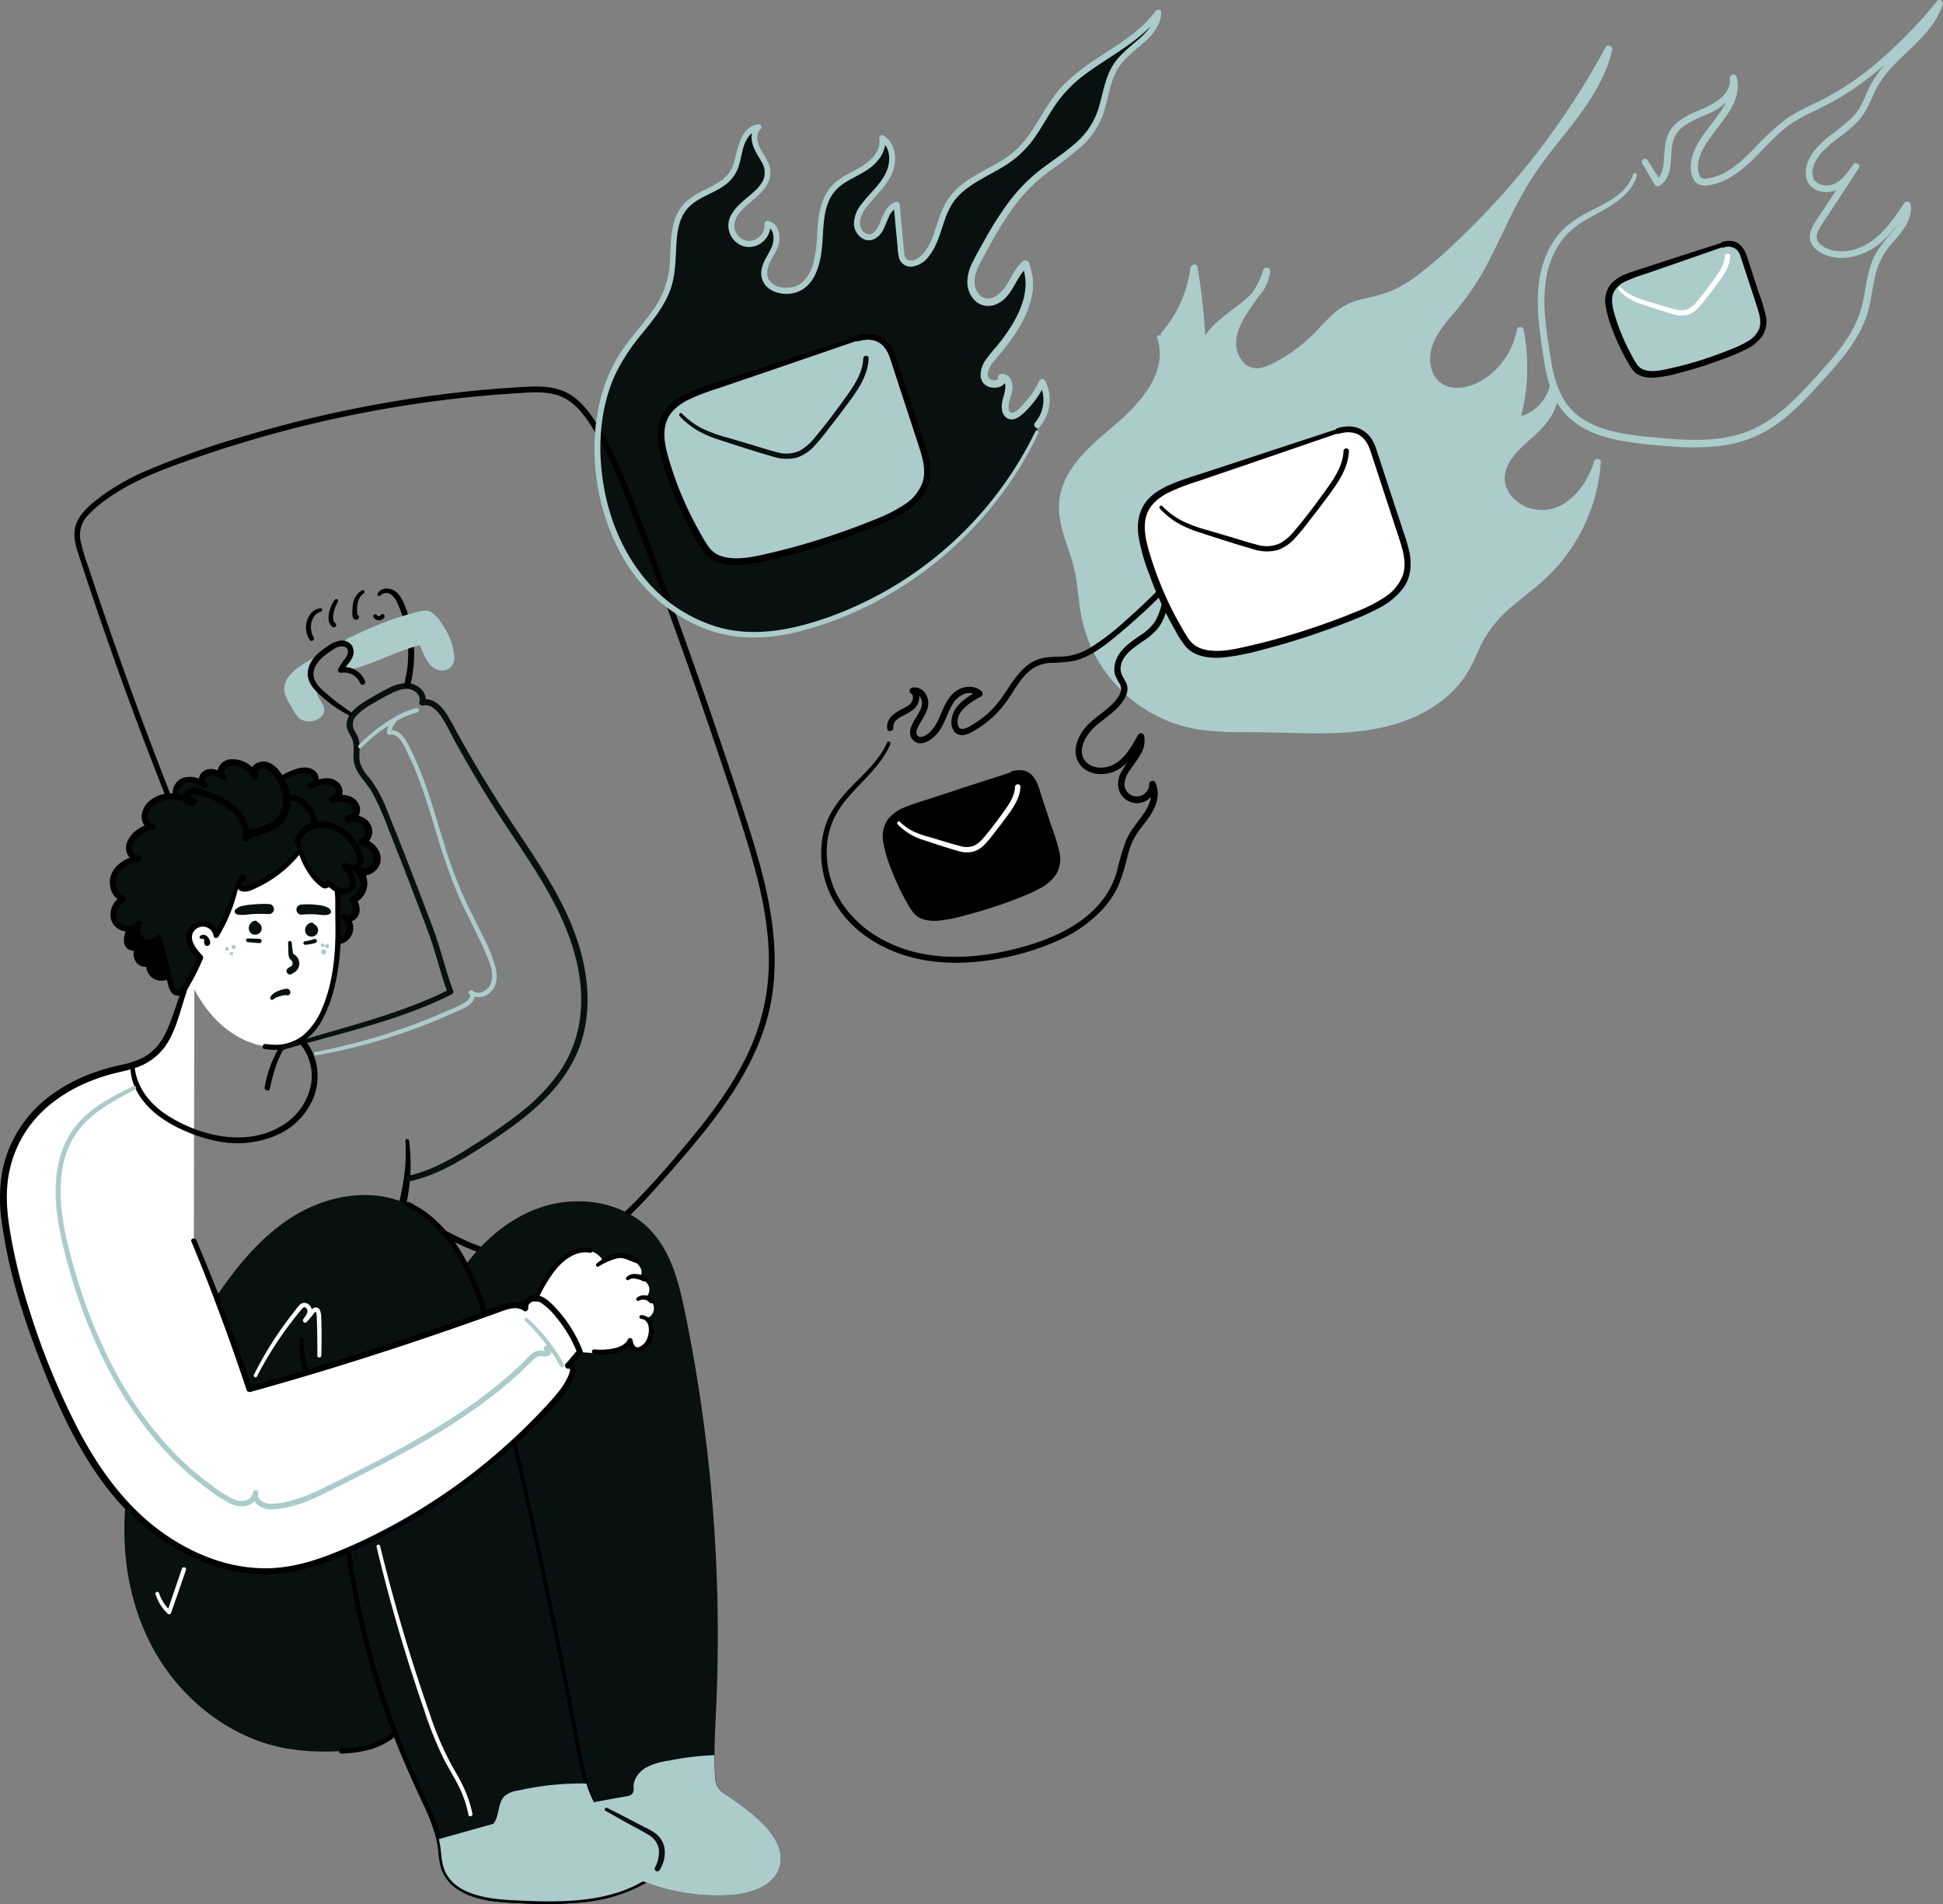 <svg xmlns="http://www.w3.org/2000/svg" width="605.28" height="593.181" viewBox="0 0 605.28 593.181">
  <rect x="0" y="0" width="605.28" height="593.181" fill="#808080" stroke="none"/>
  <g id="_8219565_emails_security_protection_safety_shield_icon" data-name="8219565_emails_security_protection_safety_shield_icon" transform="translate(-23.374 -32.695)">
    <path id="Path_6" data-name="Path 6" d="M453.373,169.712a115.362,115.362,0,0,1-68.3,59.529c-8.006,2.54-16.45,4.209-24.8,3.257-11.752-1.346-22.6-7.962-30.088-17.142s-11.746-20.7-13.174-32.45c-1.587-13.035.375-26.869,7.619-37.834,4.978-7.543,12.431-13.86,14.546-22.653,1.9-7.9-.571-17.466,4.99-23.4,4.057-4.33,11.27-5.079,14.406-10.158,1.543-2.47,1.771-5.5,2.6-8.292s2.7-5.714,5.587-6.051c-1.975,1.625-1.492,4.806-.3,7.067s2.959,4.394,3.06,6.984c.292,7.1-11.682,9.981-11.333,17.079a5.651,5.651,0,1,0,11.251-.94c2.978.476,3.454,4.73,2.216,7.486s-3.429,5.333-3.175,8.336c.457,5.3,8.552,6.622,12.463,3.028s4.571-9.441,4.844-14.743.584-11.092,4.114-15.066c2.571-2.9,6.394-4.273,9.676-6.349s6.317-5.581,5.6-9.384c3.517,2.082,3.809,7.276,2.07,10.971s-4.971,6.482-7.479,9.7c-1.34,1.727-2.54,3.746-2.457,5.93s1.854,4.444,4.032,4.235c4.584-.387,3.917-8.952,8.374-10.082q.635,7.32,1.352,14.641a5.079,5.079,0,0,0,.711,2.54c1.409,1.956,4.6.971,6.3-.73,4.571-4.578,4.686-12,8.2-17.422,4.794-7.4,14.654-9.524,21.18-15.441,5.651-5.117,8.4-12.7,13.333-18.539,8.47-10.082,22.672-14.247,30.374-24.926-.152,6.933-8.546,10.216-12.628,15.815-3.809,5.257-3.676,12.451-6.584,18.266-3.968,7.892-12.679,11.9-19.276,17.688-7.384,6.463-12.241,15.238-16.946,23.879-1.352,2.489-2.743,5.079-2.857,7.917s1.492,5.943,4.248,6.578c3,.692,5.854-1.714,7.511-4.3s2.806-5.644,5.219-7.562c4.1,9.746-2.825,20.4-9.746,28.387-1.765,2.032-3.676,4.552-2.94,7.136s5.746,2.54,5.314-.089c2.419-.133,2.571,3.562,1.689,5.816s-1.181,5.822,1.219,6.127a3.675,3.675,0,0,0,2.755-1.27,29,29,0,0,0,6.927-9.3,11.924,11.924,0,0,1-1.556,13.333" transform="translate(-107.019 -2.262)" fill="#091010"/>
    <g id="Group_19" data-name="Group 19" transform="translate(111.932 46.864)">
      <path id="Path_7" data-name="Path 7" d="M574.608,146.48c3.625,9.974-4.317,20.241-12.323,27.206s-17.46,14.565-17.9,25.168c-.279,6.546,3.079,12.622,4.667,18.977,1.327,5.314,1.416,10.87,2.54,16.228a43.924,43.924,0,0,0,32.247,32.977c7.492,1.746,15.282,1.448,22.977,1.524,11.6.121,23.307,1.1,34.723-.952s22.857-7.708,28.66-17.746c2.089-3.606,3.384-7.619,5.568-11.2,4.571-7.435,12.508-12.019,18.857-18.019a53.967,53.967,0,0,0,16.6-35.18c-2.184,7.06-7.136,13.841-14.3,15.65s-15.98-3.555-15.631-10.933c.267-5.714,5.225-9.841,9.46-13.65s8.451-9.251,6.686-14.666a14.209,14.209,0,0,1-11.473,10.66,59.447,59.447,0,0,0,1.194-28.158,24.527,24.527,0,0,1-11.739,16.66c-4.394,2.54-10.387,3.435-14.247.159s-3.917-9.32-1.867-13.9,5.759-8.159,8.889-12.063c9.238-11.6,13.549-26.355,21.587-38.824,8.539-13.225,21.473-24.311,24.933-39.669a239.465,239.465,0,0,1-53.2,66.748c-5,4.362-10.343,8.609-16.673,10.6-4.032,1.27-8.419,1.594-12.095,3.689-3.175,1.816-5.511,4.774-8.044,7.416a52.7,52.7,0,0,1-14.374,10.578,11.3,11.3,0,0,1-5.848,1.581c-4.171-.324-7.022-4.832-6.94-9.016s2.311-7.993,4.66-11.428,4.952-6.9,5.955-10.958c-.775,11.365-19.809,14.812-19.93,26.2a199.3,199.3,0,0,0-2.667-27.193,39.3,39.3,0,0,1-9.314,20.9" transform="translate(-302.143 -55.639)" fill="#accbcb"/>
      <path id="Path_8" data-name="Path 8" d="M573.518,146.012c3.733,10.762-5.524,20.7-13.028,27.11-6.984,5.955-15.3,12.59-17.193,22.095-1.073,5.39.476,10.59,2.21,15.663a66.33,66.33,0,0,1,2.413,8.152c.635,3.054.914,6.165,1.3,9.257a48.171,48.171,0,0,0,3.956,14.647,44.723,44.723,0,0,0,7.619,11.327,44.132,44.132,0,0,0,24.393,13.631c6.044,1.073,12.178,1.073,18.273,1.073,6.279,0,12.559.292,18.838.343,11.092.089,22.393-.781,32.539-5.644a38.246,38.246,0,0,0,11.809-8.565,30.911,30.911,0,0,0,4.127-5.67c1.435-2.54,2.489-5.257,3.759-7.873a37.59,37.59,0,0,1,9.968-12.12c3.867-3.282,8-6.267,11.574-9.885A54.755,54.755,0,0,0,711.75,184.83c.089-1.219-1.721-1.365-2.063-.279-1.492,4.736-4.171,9.4-8.254,12.374a12.969,12.969,0,0,1-13,1.8c-3.873-1.676-7.1-5.359-6.565-9.8.635-5.143,5.276-8.832,8.889-12.063,4.355-3.917,9.1-9.631,7.2-15.911a1.067,1.067,0,0,0-2.038,0,13.244,13.244,0,0,1-10.717,9.93l1.27,1.3a61.205,61.205,0,0,0,1.2-28.717,1.067,1.067,0,0,0-2.044,0,23.727,23.727,0,0,1-6.787,12.7c-3.384,3.282-8.082,5.892-12.946,5.448s-7.536-4.7-7.32-9.371c.248-5.213,3.651-9.422,6.882-13.225a85.462,85.462,0,0,0,9.32-13.022c2.673-4.686,4.952-9.574,7.289-14.425a144.732,144.732,0,0,1,7.619-14.279,135.181,135.181,0,0,1,8.889-12.209c6.882-8.679,14.165-17.6,16.7-28.641.273-1.194-1.422-2.025-2.051-.863A239.423,239.423,0,0,1,693.1,86.864a237.335,237.335,0,0,1-24.838,27.822,138.155,138.155,0,0,1-14.057,12.26,38.51,38.51,0,0,1-7.993,4.648,65.859,65.859,0,0,1-8.889,2.457,20.616,20.616,0,0,0-8.057,3.809,80.34,80.34,0,0,0-6.381,6.438,50.793,50.793,0,0,1-7.187,6.057,39.194,39.194,0,0,1-8.3,4.654c-2.717,1.022-5.34.7-7.257-1.581a9.072,9.072,0,0,1-1.86-7.238c1-6.273,6.044-10.863,8.812-16.336a21.481,21.481,0,0,0,1.632-4.254l-2.2-.3c-.349,4.444-3.949,7.619-7.219,10.241-3.587,2.857-7.619,5.4-10.343,9.149a11.956,11.956,0,0,0-2.387,6.819h2.241a204.618,204.618,0,0,0-2.711-27.491c-.229-1.359-2.051-.832-2.2.3a38.4,38.4,0,0,1-8.984,20.114c-.933,1.079.635,2.667,1.581,1.581a41.053,41.053,0,0,0,9.65-21.72l-2.2.3a200.007,200.007,0,0,1,2.616,26.92,1.124,1.124,0,0,0,2.241,0c.1-4.444,3.5-7.657,6.743-10.266,3.6-2.9,7.657-5.422,10.495-9.143a12.757,12.757,0,0,0,2.692-6.793c.1-1.27-1.9-1.511-2.209-.3-1.632,6.3-6.787,10.838-9.282,16.749a13.946,13.946,0,0,0-1.029,8.832,10.311,10.311,0,0,0,4.184,6.089c2.54,1.67,5.574,1.359,8.254.222a45.427,45.427,0,0,0,8.413-4.806,54.368,54.368,0,0,0,7.346-6.2c2.2-2.235,4.165-4.768,6.686-6.679,2.667-2.019,5.854-2.813,9.06-3.543a39.826,39.826,0,0,0,9.009-2.99c5.714-2.844,10.584-7.193,15.295-11.428a238.667,238.667,0,0,0,26.666-28.272,240.757,240.757,0,0,0,21.72-32.12q1.162-2.07,2.286-4.159l-2.051-.863c-2.368,10.317-9.054,18.749-15.5,26.863a156.3,156.3,0,0,0-9.524,12.844,140.139,140.139,0,0,0-7.949,14.85c-2.483,5.174-4.914,10.393-7.816,15.352a73.38,73.38,0,0,1-4.622,6.984c-1.708,2.273-3.638,4.362-5.428,6.565-3.276,4.044-6.127,8.666-5.892,14.07.2,4.717,2.965,8.984,7.746,10.076,5.473,1.27,11.1-1.352,15.174-4.876a25.676,25.676,0,0,0,8.381-14.6h-2.044a58.754,58.754,0,0,1-1.194,27.6,1.067,1.067,0,0,0,1.3,1.27,15.308,15.308,0,0,0,12.216-11.428H695.9c1.9,6.241-3.975,11.428-8.089,15.143-3.873,3.5-8.178,7.8-8.1,13.428.057,4.717,3.517,8.609,7.663,10.457a14.793,14.793,0,0,0,14-1.041c5.174-3.175,8.546-8.7,10.343-14.387l-2.07-.279a53.121,53.121,0,0,1-10.857,28.437A64.958,64.958,0,0,1,688,223.787c-3.936,3.2-7.879,6.292-11.054,10.133a32.279,32.279,0,0,0-4.222,6.584c-1.219,2.5-2.241,5.079-3.581,7.543a31.111,31.111,0,0,1-9.778,10.6c-8.73,5.981-19.3,8.038-29.7,8.463-6.013.248-12.025,0-18.038-.133s-12.216.032-18.3-.3a48.691,48.691,0,0,1-15.543-3.124,42,42,0,0,1-11.72-7.187,42.761,42.761,0,0,1-13.917-22.907c-1.27-5.714-1.27-11.593-2.832-17.238-1.46-5.365-4.152-10.527-4.483-16.152-.59-9.974,7.289-17.409,14.133-23.492,7.181-6.349,15.581-13.752,16.584-23.961a16.032,16.032,0,0,0-.864-6.92c-.26-.724-1.416-.413-1.162.317Z" transform="translate(-301.624 -55.011)" fill="#accbcb"/>
      <path id="Path_9" data-name="Path 9" d="M172.478,356.48l-2.178,1.429a19.047,19.047,0,0,0-4.375,3.536,6.39,6.39,0,0,0-1.575,5.225,9.588,9.588,0,0,0,1.27,2.819l1.721,2.889a6.128,6.128,0,0,0,1.194,1.575,4.377,4.377,0,0,0,4.444.368,2.744,2.744,0,0,0,1.9-2.038,3.429,3.429,0,0,0-.635-2.013l-1.27-2.279c-.317-.559-.559-1.435,0-1.714a4.692,4.692,0,0,1-2.355-3.759,13.969,13.969,0,0,1,.508-4.571" transform="translate(-163.365 -165.076)" fill="#accbcb"/>
      <path id="Path_10" data-name="Path 10" d="M171.69,355.7c-4.032,2.419-10.647,6.032-8.368,11.841a26.469,26.469,0,0,0,2.076,3.809,10.8,10.8,0,0,0,2.286,3.174,5.537,5.537,0,0,0,6.6-.552,2.971,2.971,0,0,0,.673-3.575,23.148,23.148,0,0,0-1.143-2.1c-.191-.336-.406-.667-.578-1.016-.051-.108-.1-.248-.152-.349-.114-.2.064-.33-.159-.171a.87.87,0,0,0,0-1.492c-2.946-1.435-1.74-5.079-1.5-7.581.089-.921-1.27-.971-1.524-.2-1.117,3.086-1.035,7.466,2.159,9.276v-1.492c-1.987,1.27.273,3.981,1.016,5.308a2.063,2.063,0,0,1,.419,1.536,1.987,1.987,0,0,1-1.035,1,4.215,4.215,0,0,1-2.87.413c-1.1-.273-1.606-1.194-2.152-2.1-.667-1.117-1.365-2.222-2-3.352a5.149,5.149,0,0,1-.8-3.314,6.749,6.749,0,0,1,1.321-2.959c1.606-2.14,4.159-3.568,6.3-5.079.571-.413.063-1.346-.565-.965Z" transform="translate(-162.856 -164.78)" fill="#accbcb"/>
    </g>
    <path id="Path_11" data-name="Path 11" d="M117.2,414.25q-14.2-31.383-26.85-63.433-12.514-31.745-23.422-64.125-1.371-4.07-2.7-8.133a62.93,62.93,0,0,1-2.419-8.063,8.844,8.844,0,0,1,2.254-7.981,37.186,37.186,0,0,1,5.9-5.079c8.457-6.076,18.412-9.644,28.183-13.022a377.728,377.728,0,0,1,65.452-16.266q16.819-2.61,33.828-3.676c5.079-.324,10.7-.914,15.339,1.625,4.413,2.419,7.276,7.041,9.765,11.257,5.606,9.524,9.327,20.031,13.231,30.317q6.184,16.285,12.063,32.679,5.924,16.508,11.549,33.142c3.708,10.965,7.46,21.942,10.755,33.015,3.238,10.889,5.892,22.088,6.082,33.491a67.554,67.554,0,0,1-6.667,30.431c-4.324,9.066-10.247,17.269-16.584,25.015-6.127,7.492-12.482,14.952-19.327,21.8-6.609,6.609-14.266,12.762-23.492,15.123-10.432,2.667-21.009-.394-30.437-4.927-4.66-2.241-9.149-4.832-13.6-7.466a.933.933,0,1,0-.94,1.613c9.219,5.466,18.857,11.066,29.542,13a38.222,38.222,0,0,0,27.885-5.778c8.171-5.251,14.774-12.546,21.142-19.784,6.768-7.7,13.517-15.46,19.327-23.923,5.714-8.3,10.489-17.358,12.978-27.161,2.768-10.939,2.381-22.33.4-33.377-2.07-11.568-5.771-22.774-9.422-33.923q-5.619-17.181-11.574-34.285T243.212,282.33c-4.038-10.9-7.981-21.879-12.52-32.583a108.343,108.343,0,0,0-7.479-14.819c-2.5-4.038-5.416-8.254-9.72-10.546-4.622-2.438-10-2.133-15.047-1.829q-8.679.527-17.333,1.454a379.672,379.672,0,0,0-67.827,13.669,260.768,260.768,0,0,0-31.453,11.111,69.872,69.872,0,0,0-13.65,7.809c-3.771,2.838-8.139,6.292-8.3,11.428-.089,2.755.876,5.448,1.721,8.032q1.371,4.19,2.775,8.381,2.8,8.374,5.714,16.711,5.79,16.654,12.089,33.167,12.527,32.837,26.85,64.951,3.511,7.822,7.117,15.587c.33.711,1.371.089,1.054-.635Z" transform="translate(-13.325 -69.242)"/>
    <path id="Path_12" data-name="Path 12" d="M219.747,592.143a56.569,56.569,0,0,1-1.136,15.3c-.464,2.54-1.035,5.079-1.632,7.562q-.425,1.81-.889,3.613a19.09,19.09,0,0,0-.8,3.892.984.984,0,0,0,1.816.5,17.67,17.67,0,0,0,1.194-3.778c.317-1.27.635-2.54.933-3.765.635-2.54,1.13-5.143,1.511-7.746a56.372,56.372,0,0,0,.121-15.574c-.089-.692-1.181-.73-1.117,0Z" transform="translate(-70.068 -204.057)"/>
    <path id="Path_13" data-name="Path 13" d="M244.47,648.952c6.349-10.844,15.625-20.438,27.441-24.679s26.31-2.2,34.92,6.984c6.425,6.863,8.812,16.508,10.7,25.695a500.471,500.471,0,0,1,9.67,122.842c-.324,7.181-.8,14.38-.3,21.549a8.088,8.088,0,0,0,.6,2.933c.711,1.492,2.2,2.425,3.587,3.327a74.415,74.415,0,0,1,8.958,6.832c4.311,3.847,8.47,9.308,6.984,14.888-1.663,6.12-9.06,8.514-15.384,8.933A63.072,63.072,0,0,1,293.5,828.4a13.174,13.174,0,0,1-3.771-3.276c-1.771-2.54-1.771-5.835-1.9-8.92-1.365-33.377-25-61.865-31.263-94.677" transform="translate(-80.721 -215.209)" fill="#091010"/>
    <path id="Path_14" data-name="Path 14" d="M283.74,664.145a50.877,50.877,0,0,1,7.46-12c2.457-2.94,5.422-5.714,9.619-5.816a6.146,6.146,0,0,1,4.641,2.038,1.562,1.562,0,0,1,.527,1.213c-.07.394-.6.692-.889.413a10.26,10.26,0,0,1,10.006-.813,5.79,5.79,0,0,1,2.87,2.61,2.794,2.794,0,0,1-.133,2.819,1.733,1.733,0,0,1-2.578.216c2.121-.3,4.565.673,5.3,2.692s-1.149,4.66-3.225,4.121a3.175,3.175,0,1,1,.883,5.809,2.66,2.66,0,0,1,2.667,1.27,4.584,4.584,0,0,1,.533,3.029,7.358,7.358,0,0,1-3.035,4.92,2.406,2.406,0,0,1-3.81-1.771c-2.165,2.387-5.555,3.282-8.774,3.391s-6.438-.457-9.657-.438" transform="translate(-95.058 -224.034)" fill="#fff"/>
    <path id="Path_15" data-name="Path 15" d="M150.4,419.037a26.177,26.177,0,0,1,11.244-7.759,7.891,7.891,0,0,1,3.594-.571,3.352,3.352,0,0,1,2.8,2.07,2.167,2.167,0,0,1-1.575,2.794,12.251,12.251,0,0,1,4.692-1.479,4.227,4.227,0,0,1,4.1,2.229c.648,1.524-.476,3.651-2.127,3.581a8.3,8.3,0,0,1,4.609-.336,4.1,4.1,0,0,1,3.1,3.175,2.757,2.757,0,0,1-2.616,3.143c2.089-.419,4.514.14,5.714,1.9s.59,4.679-1.454,5.289c2.654.54,4.978,3.054,4.673,5.746s-3.809,4.628-6,3a5.536,5.536,0,0,1-1.53,9.32,4.635,4.635,0,0,1,.813,4.127c-.521,1.365-2.4,2.178-3.53,1.27a4.006,4.006,0,0,1-2.127,7.359,7.559,7.559,0,0,1-4.057-1.575,42.539,42.539,0,0,1-16.469-21.295c-.813-2.33-1.46-4.819-3.086-6.679" transform="translate(-46.377 -138.002)" fill="#091010"/>
    <path id="Path_16" data-name="Path 16" d="M150.511,419.011a25.873,25.873,0,0,1,9.136-6.692c1.657-.717,3.854-1.7,5.663-1.086a2.051,2.051,0,0,1,1.53,1.606,1.194,1.194,0,0,1-.99,1.308l.73,1.74c1.9-.876,4.3-1.987,6.349-.806a1.987,1.987,0,0,1,1.13,1.9,1.429,1.429,0,0,1-1.27,1.359l.279,2.063c1.841-.54,4.184-.889,5.67.635a2.082,2.082,0,0,1,.635,1.9,1.574,1.574,0,0,1-1.492,1.27l.292,2.165c1.613-.292,3.765.07,4.641,1.625.635,1.079.375,2.971-.946,3.416-.978.33-1.136,1.9,0,2.146,2.07.47,4.387,2.489,3.809,4.844-.438,1.746-2.717,2.952-4.273,1.873-1.035-.717-2.279.9-1.346,1.74a4.514,4.514,0,0,1-1.27,7.619,1.079,1.079,0,0,0-.381,1.473c.584.9,1.27,2.241.679,3.308a1.34,1.34,0,0,1-1.9.6l-1.086,1.86a2.952,2.952,0,0,1-1.721,5.346c-1.632,0-3.136-1.232-4.444-2.14a39.181,39.181,0,0,1-3.5-2.813,41.714,41.714,0,0,1-10.539-14.774c-1.333-3.174-1.9-6.857-4.3-9.473-.914-1-2.241.444-1.454,1.454a15.663,15.663,0,0,1,2.273,4.787c.571,1.689,1.168,3.359,1.9,4.99a43.9,43.9,0,0,0,12.7,16.323c2.59,2.038,6.038,4.914,9.524,3.321a5.141,5.141,0,0,0,.635-8.889c-1.143-.8-2.2,1.054-1.086,1.86a3.437,3.437,0,0,0,4.635-1.016c1.27-1.765.635-4.159-.444-5.841L179.9,451.5a6.717,6.717,0,0,0,1.765-11.041l-1.4,1.778c2.7,1.9,6.6-.064,7.5-3.009,1.1-3.556-2-7.028-5.314-7.771V433.6a4.648,4.648,0,0,0,2.432-6.349c-1.27-2.711-4.609-3.46-7.308-2.965-1.27.235-.921,2.152.292,2.165,3.06.044,4.6-3.581,3.117-6.025-1.8-2.978-5.536-2.971-8.489-2.044a1.054,1.054,0,0,0,.279,2.064,3.378,3.378,0,0,0,3.086-2.3,3.81,3.81,0,0,0-.889-4c-2.616-2.679-6.476-1.27-9.339.1-1.041.5-.26,1.9.736,1.74,2.146-.381,2.927-3.073,1.822-4.787-1.409-2.171-4.241-2.171-6.451-1.473a26.457,26.457,0,0,0-12.158,8.343c-.546.635.368,1.594.94.946Z" transform="translate(-46.017 -137.499)"/>
    <path id="Path_17" data-name="Path 17" d="M160.728,466.717c-.057-2.393,1.987-19.174-16-21.765a29.555,29.555,0,0,0-19.53,4.222,52.216,52.216,0,0,0-5.244,3.676c-18.05,14.368-5.543,52.386,18.139,56.253,14.825,2.425,19.879-11.86,21.9-23.86,1.029-6.07.889-12.336.737-18.527Z" transform="translate(-32.127 -150.419)" fill="#fff"/>
    <path id="Path_18" data-name="Path 18" d="M142.321,509.382a16.828,16.828,0,0,0,11.06-1.638,18.971,18.971,0,0,0,6.984-7.492,41.339,41.339,0,0,0,3.867-10.514,69.039,69.039,0,0,0,1.816-14.838c.064-3.448-.114-6.889-.051-10.33a30.586,30.586,0,0,0-.432-5.949,17.322,17.322,0,0,0-9.917-13.174,26.419,26.419,0,0,0-13.631-1.9,33.144,33.144,0,0,0-14.869,5.765c-1.143.775-2.248,1.606-3.327,2.457-.813.635.33,1.771,1.13,1.136a35.937,35.937,0,0,1,13.911-7.193,26.717,26.717,0,0,1,14.1.4,16.019,16.019,0,0,1,7.619,5.022,16.509,16.509,0,0,1,3.175,6.6,25.858,25.858,0,0,1,.635,5.886c0,2.165,0,4.324.038,6.489.14,8.889-.54,18.082-4.032,26.4a22.3,22.3,0,0,1-5.555,8.254,13.7,13.7,0,0,1-9.079,3.346,19.443,19.443,0,0,1-3.041-.241c-1.009-.159-1.441,1.384-.425,1.543Z" transform="translate(-36.57 -149.923)"/>
    <path id="Path_19" data-name="Path 19" d="M138.938,479.341a2.408,2.408,0,0,0,1.213.286,8.1,8.1,0,0,0,1.467,0c.819-.051,1.632-.171,2.457-.222a47.422,47.422,0,0,1,5.117,0,1.581,1.581,0,0,0,1.568-1.568,1.6,1.6,0,0,0-1.568-1.568,34.441,34.441,0,0,0-5.308.159,20.168,20.168,0,0,0-2.832.413,4.062,4.062,0,0,0-2.425,1.3.9.9,0,0,0,.311,1.187Z" transform="translate(-42.038 -161.932)" fill="#091010"/>
    <path id="Path_20" data-name="Path 20" d="M179.563,478.474c-.216-.8-1.34-1.232-2.044-1.46a12.6,12.6,0,0,0-2.54-.432,22.226,22.226,0,0,0-4.59-.063,1.568,1.568,0,0,0,0,3.136,28.245,28.245,0,0,1,4.749-.064c.775.057,1.536.19,2.311.2s2.419-.14,2.1-1.314Z" transform="translate(-53.102 -162.005)" fill="#091010"/>
    <path id="Path_21" data-name="Path 21" d="M148.275,485.495a.787.787,0,0,0-.375-.882,1.06,1.06,0,0,0-.889-.038,2.167,2.167,0,0,0-.394.171,2.28,2.28,0,0,0-.362.292,3.057,3.057,0,0,0-.464.565,2.192,2.192,0,0,0-.286.635,2.267,2.267,0,0,0-.038.991,2.032,2.032,0,0,0,.921,1.34,1.746,1.746,0,0,0,.749.248,2.03,2.03,0,0,0,.806-.038,1.893,1.893,0,0,0,.317-.114,1.516,1.516,0,0,0,.3-.152,2.255,2.255,0,0,0,.635-.635,1.968,1.968,0,0,0,.273-.94,2.311,2.311,0,0,0-.044-.514,1.979,1.979,0,0,0-.184-.5,1.9,1.9,0,0,0-1.651-1.035h-.114a2.473,2.473,0,0,0-.419.063,1.982,1.982,0,0,0-.381.152l-.114.057a1.816,1.816,0,0,0-.794,1.054,2.376,2.376,0,0,0-.057.419.635.635,0,0,0,0,.108,1.835,1.835,0,0,0,.1.521,1.906,1.906,0,0,0,.419.711,1.524,1.524,0,0,0,.711.413l.343.051a.951.951,0,0,0,.5-.114,1.194,1.194,0,0,0,.635-.527,1.429,1.429,0,0,0,.171-.635,1.4,1.4,0,0,0-.375-.908c-.108-.1-.222-.184-.337-.267l.26.2a.587.587,0,0,1-.089-.089l.2.26a.679.679,0,0,1-.083-.133l.133.311a1.362,1.362,0,0,1-.044-.152l.051.343a.47.47,0,0,1,0-.133l-.051.343a.735.735,0,0,1,.032-.127l-.127.3a.749.749,0,0,1,.07-.121l-.2.26.076-.083-.254.2a.634.634,0,0,1,.146-.082l-.3.127a.528.528,0,0,1,.171-.044l-.336.044h.165l-.33-.044a.8.8,0,0,1,.165.044l-.3-.127.127.076-.254-.19a.8.8,0,0,1,.127.127l-.2-.254a.814.814,0,0,1,.1.159l-.127-.292a1.069,1.069,0,0,1,.057.2l-.044-.33a.818.818,0,0,1,0,.216l.044-.324a.636.636,0,0,1-.051.184l.127-.292a.986.986,0,0,1-.1.178l.19-.248a1.014,1.014,0,0,1-.165.165l.248-.19a1.11,1.11,0,0,1-.222.127l.286-.121a1.151,1.151,0,0,1-.254.07l.317-.044a1.451,1.451,0,0,1-.235,0l.317.038a.705.705,0,0,1-.2-.057l.279.121a.9.9,0,0,1-.165-.1l.235.184a.834.834,0,0,1-.146-.152l.178.235a1.773,1.773,0,0,1-.121-.21l.114.273a1.674,1.674,0,0,1-.108-.387l.038.292a1.492,1.492,0,0,1,0-.336l-.038.279a1.906,1.906,0,0,1,.108-.4l-.1.241a2.63,2.63,0,0,1,.229-.413c.083-.121.127-.26.21-.375l-.127.165a.317.317,0,0,1,.089-.1l-.159.121.229-.184-.14.108h.032l-.159.064h-.343l-.108-.051a.635.635,0,0,0,.87-.349Z" transform="translate(-44.562 -164.949)" fill="#091010"/>
    <path id="Path_22" data-name="Path 22" d="M175.906,486.427a.775.775,0,0,0-.368-.876,1.035,1.035,0,0,0-.889-.038,2.716,2.716,0,0,0-.394.165,2.366,2.366,0,0,0-.368.3,3.512,3.512,0,0,0-.457.559,2.542,2.542,0,0,0-.292.635,2.4,2.4,0,0,0-.038,1,2.051,2.051,0,0,0,.927,1.333,1.759,1.759,0,0,0,.743.254,2.2,2.2,0,0,0,.813-.038,3.16,3.16,0,0,0,.317-.114,1.905,1.905,0,0,0,.3-.152,2.185,2.185,0,0,0,.635-.635,1.905,1.905,0,0,0,.279-.946,2.02,2.02,0,0,0-.051-.514,1.9,1.9,0,0,0-1.829-1.53h-.114a3.029,3.029,0,0,0-.419.057,2.9,2.9,0,0,0-.387.152.635.635,0,0,0-.108.064,1.746,1.746,0,0,0-.794,1.054,2.307,2.307,0,0,0-.064.419.553.553,0,0,0,0,.1,1.79,1.79,0,0,0,.089.521,1.985,1.985,0,0,0,.425.711,1.429,1.429,0,0,0,.711.419l.343.044a.945.945,0,0,0,.5-.108,1.269,1.269,0,0,0,.635-.527,1.542,1.542,0,0,0,.178-.635,1.009,1.009,0,0,0-.108-.5.99.99,0,0,0-.267-.413,3.518,3.518,0,0,0-.343-.267l.267.2a.636.636,0,0,1-.1-.089l.2.26a.713.713,0,0,1-.076-.133l.127.3a.533.533,0,0,1-.038-.152l.044.343a.844.844,0,0,1,0-.127l-.044.337a.924.924,0,0,1,.032-.127l-.127.3a.554.554,0,0,1,.07-.114l-.2.254.083-.076-.254.2a.813.813,0,0,1,.146-.089l-.3.127.165-.044-.336.051a.832.832,0,0,1,.178,0L175,488.3a.713.713,0,0,1,.165.051l-.3-.127a.518.518,0,0,1,.127.076l-.254-.2a.507.507,0,0,1,.127.133l-.19-.254a.783.783,0,0,1,.089.159l-.121-.3a1.134,1.134,0,0,1,.057.21l-.044-.33a1.22,1.22,0,0,1,0,.216l.045-.33a.881.881,0,0,1-.051.184l.127-.292a1.6,1.6,0,0,1-.1.178l.191-.248a.815.815,0,0,1-.165.165l.248-.19a1.028,1.028,0,0,1-.229.133l.286-.121a1.18,1.18,0,0,1-.248.064l.311-.038a.924.924,0,0,1-.229,0l.311.044a1.138,1.138,0,0,1-.2-.057l.279.121-.159-.1.235.184a1.62,1.62,0,0,1-.146-.152l.178.229a.858.858,0,0,1-.121-.21l.114.273a1.625,1.625,0,0,1-.108-.381l.038.292a1.5,1.5,0,0,1,0-.336l-.038.279a1.7,1.7,0,0,1,.114-.4l-.1.241a1.751,1.751,0,0,1,.229-.413c.083-.121.121-.26.2-.381l-.127.165.089-.089-.152.114.229-.178-.14.108-.159.064h-.311l-.114-.051a.6.6,0,0,0,.87-.356Z" transform="translate(-54.651 -165.291)" fill="#091010"/>
    <path id="Path_23" data-name="Path 23" d="M164.439,494.961c.044.978.057,1.955.076,2.933a7.766,7.766,0,0,0,.114,1.219,2.235,2.235,0,0,0,.743,1.27,1.327,1.327,0,0,1,.368,1.5c-.279.6-1.009.635-1.5,1.175-.952.99.565,2.508,1.511,1.511-.076.083.051-.044.1-.07l.267-.121a3.014,3.014,0,0,0,.54-.349,3.251,3.251,0,0,0,.876-1.029,3.3,3.3,0,0,0,.07-2.978,3.175,3.175,0,0,0-.819-1.06,5.816,5.816,0,0,0-.6-.444c-.044-.032-.222-.2-.184-.121s0-.209-.032-.241c-.19-1.048-.286-2.127-.394-3.174-.076-.711-1.168-.743-1.136,0Z" transform="translate(-51.318 -168.581)" fill="#091010"/>
    <path id="Path_24" data-name="Path 24" d="M144.664,494.328c1.2.121,2.4.216,3.6.311a.673.673,0,0,0,.667-.667.692.692,0,0,0-.667-.673c-1.2-.057-2.4-.108-3.6-.14a.591.591,0,0,0-.584.584.635.635,0,0,0,.584.584Z" transform="translate(-44.069 -168.113)" fill="#091010"/>
    <path id="Path_25" data-name="Path 25" d="M172.789,495.266a15.921,15.921,0,0,0,3.174-.584.635.635,0,0,0-.336-1.225,14.579,14.579,0,0,1-1.454.419c-.241.057-.483.108-.73.152l-.362.057-.171.032H172.8a.584.584,0,0,0-.565.571.578.578,0,0,0,.565.565Z" transform="translate(-54.347 -168.213)" fill="#091010"/>
    <g id="Group_20" data-name="Group 20" transform="translate(93.516 326.609)">
      <path id="Path_26" data-name="Path 26" d="M134.434,498.578a.584.584,0,1,0-.584-.584A.584.584,0,0,0,134.434,498.578Z" transform="translate(-133.85 -496.273)" fill="#accbcb"/>
      <path id="Path_27" data-name="Path 27" d="M137.981,497.523l.1-.1a.439.439,0,0,0,.127-.2.426.426,0,0,0,.051-.235.635.635,0,0,0-.178-.432l-.121-.1a.636.636,0,0,0-.311-.083h-.159a.565.565,0,0,0-.267.152l-.108.108a.457.457,0,0,0-.127.2.476.476,0,0,0-.051.235.508.508,0,0,0,.051.235.476.476,0,0,0,.127.19l.127.1a.578.578,0,0,0,.3.083h.159a.634.634,0,0,0,.273-.159Z" transform="translate(-134.978 -495.897)" fill="#accbcb"/>
      <path id="Path_28" data-name="Path 28" d="M136.769,500.89a.635.635,0,0,0,0-1.2.6.6,0,0,0,0,1.2Z" transform="translate(-134.718 -497.106)" fill="#accbcb"/>
      <path id="Path_29" data-name="Path 29" d="M181.286,496.756a.571.571,0,1,0-.511-.568.571.571,0,0,0,.511.568Z" transform="translate(-150.982 -495.62)" fill="#accbcb"/>
      <path id="Path_30" data-name="Path 30" d="M182.891,496.66v.1l.057.146a.438.438,0,0,0,.159.165.361.361,0,0,0,.133.083.508.508,0,0,0,.235.051h.165l.14-.063a.381.381,0,0,0,.171-.159.432.432,0,0,0,.114-.2v-.1a.635.635,0,0,0,0-.336.584.584,0,0,0-.159-.279l-.133-.1a.635.635,0,0,0-.317-.082.45.45,0,0,0-.241.051.5.5,0,0,0-.21.133.644.644,0,0,0-.159.616Z" transform="translate(-151.73 -495.714)" fill="#accbcb"/>
      <path id="Path_31" data-name="Path 31" d="M181.664,500.151a.794.794,0,1,0-.723-.79A.794.794,0,0,0,181.664,500.151Z" transform="translate(-151.043 -496.697)" fill="#accbcb"/>
    </g>
    <path id="Path_32" data-name="Path 32" d="M156.958,521.12l.108-.1-.578.152a.749.749,0,0,0,.6-.114l.216-.165a4.1,4.1,0,0,1,.552-.33l.133-.063c.127-.064-.038,0,.044,0l.3-.108.635-.2a12.867,12.867,0,0,1,1.27-.286l.635-.1h.038c-.171-.07-.178-.07,0,0s.159.057-.171-.121a.908.908,0,0,0,.952.165.933.933,0,0,0,.552-.825,1.13,1.13,0,0,0-.876-1.136,2.158,2.158,0,0,0-1.1.076c-.521.133-1.035.279-1.543.463a6.446,6.446,0,0,0-1.536.768,6.015,6.015,0,0,0-.7.578c-.279.286-.54.571-.444,1l.057-.463-.083.121a.571.571,0,0,0,.152.749.578.578,0,0,0,.762-.044Z" transform="translate(-48.401 -177.127)" fill="#091010"/>
    <path id="Path_33" data-name="Path 33" d="M142.132,433.775c-.19,2.482-1.771,4.635-3.467,6.463a37.942,37.942,0,0,1-13.657,9.39c-1.168.47-2.844.692-3.371-.451-.457-1,.457-2.057,1.27-2.775a23.143,23.143,0,0,1-10.952,8.216,1.378,1.378,0,0,1-.908.1.978.978,0,0,1-.483-1.206,2.845,2.845,0,0,1,.838-1.143,31.669,31.669,0,0,1-11.924,10.571c-1.162.59-2.54,1.111-3.727.552a3.077,3.077,0,0,1-1.467-3.3,8.019,8.019,0,0,1,1.721-3.422,10.5,10.5,0,0,1-5.3-2.463,6.711,6.711,0,0,1-2.248-5.276c.279-3.638,4-6.076,7.568-6.832-1.371.235-2.959.4-3.975-.546-1.187-1.1-.813-3.175.343-4.343a8.872,8.872,0,0,1,4.394-1.962c-1.365-.076-3.079-.419-3.378-1.752a2.806,2.806,0,0,1,.419-1.9c2.457-4.616,7.949-6.781,13.143-7.39a34.916,34.916,0,0,1,10.571.362,4.158,4.158,0,0,1-3.492-1.352,3.06,3.06,0,0,1,.19-3.39,5.9,5.9,0,0,1,2.927-2.006,13.983,13.983,0,0,1,9.981.565,25.079,25.079,0,0,1,8.2,6,1.93,1.93,0,0,1,.908-2.686,3.943,3.943,0,0,1,3.136.114,8.787,8.787,0,0,1,1.721,15.492" transform="translate(-23.76 -140.398)" fill="#091010"/>
    <path id="Path_34" data-name="Path 34" d="M141.1,433.276c-.33,2.5-2.1,4.59-3.809,6.349a37.02,37.02,0,0,1-5.619,4.73,39.483,39.483,0,0,1-6.349,3.536,5.409,5.409,0,0,1-2.857.762c-1.352-.241.146-1.727.6-2.127l-1.359-1.048a22.1,22.1,0,0,1-5.46,5.27,23.379,23.379,0,0,1-3.3,1.854c-.54.248-1.13.413-1.663.673-.216.1-.343.26-.3,0s.425-.565.635-.749l-1.39-1.073a31.962,31.962,0,0,1-9.143,8.806,26.6,26.6,0,0,1-2.724,1.524c-.838.406-2.063.9-2.9.235-1.759-1.391,0-3.975.921-5.251a.927.927,0,0,0-.546-1.352c-3.384-.635-7.5-3.111-6.844-7.162.527-3.213,3.975-5.009,6.857-5.644,1.156-.254.635-1.943-.483-1.752a4.734,4.734,0,0,1-2.724-.07,1.689,1.689,0,0,1-.711-2.14c.635-1.949,2.952-2.464,4.679-2.889a.916.916,0,0,0-.241-1.79c-.717-.044-2.1-.108-2.451-.9-.413-.933.99-2.584,1.556-3.225a13.822,13.822,0,0,1,5.422-3.676c5-1.962,10.755-2.032,15.981-1.067l.248-1.8a3.3,3.3,0,0,1-2.7-.9,2.383,2.383,0,0,1,.5-2.825c1.625-1.657,4.514-1.975,6.7-1.841,5.035.3,9.276,3.435,12.654,6.946a.921.921,0,0,0,1.435-1.111c-.483-.787.413-1.492,1.136-1.581a4.7,4.7,0,0,1,2.686.743,8.254,8.254,0,0,1,3.5,3.9,8.108,8.108,0,0,1-2.806,9.587c-.876.635-.057,2.07.851,1.454a9.771,9.771,0,0,0,4.152-10.127,9.9,9.9,0,0,0-2.857-4.971,7.987,7.987,0,0,0-5.4-2.419c-2.108.083-4.14,2.254-2.844,4.33l1.435-1.1c-3.346-3.473-7.454-6.533-12.33-7.3a13.5,13.5,0,0,0-7.079.635c-2.006.794-3.886,2.356-3.879,4.692,0,2.673,2.54,3.7,4.832,3.727,1,0,1.27-1.606.241-1.8a33.073,33.073,0,0,0-15.4.533,18.355,18.355,0,0,0-5.784,2.851,11.038,11.038,0,0,0-3.987,5.079,2.743,2.743,0,0,0,1.048,3.174,6.045,6.045,0,0,0,3.13.844l-.241-1.79c-2.7.673-5.816,1.828-6.108,5.028a3.346,3.346,0,0,0,1.606,3.276,6.368,6.368,0,0,0,4.222.3l-.483-1.752c-3.7.813-7.7,3.3-8.2,7.371-.6,4.863,3.911,8.146,8.184,8.965l-.552-1.352c-1.441,1.937-2.724,4.546-1.2,6.832,1.619,2.432,4.552,1.359,6.628.235a32.07,32.07,0,0,0,11.53-10.558c.559-.857-.692-1.784-1.39-1.079a3.067,3.067,0,0,0-1.143,2.133,1.778,1.778,0,0,0,1.073,1.651,3.384,3.384,0,0,0,2.425-.419,24.015,24.015,0,0,0,2.451-1.257,24.349,24.349,0,0,0,8.063-7.073c.635-.832-.635-1.663-1.359-1.048a4.2,4.2,0,0,0-1.657,2.743,2.216,2.216,0,0,0,1.384,2.121c1.9.768,4.165-.559,5.822-1.365a37.9,37.9,0,0,0,11.46-8.711c1.727-1.936,3.175-4.127,3.321-6.787.044-.724-1.009-.679-1.1,0Z" transform="translate(-23.268 -139.898)"/>
    <path id="Path_35" data-name="Path 35" d="M169.3,442.2c1.187,5.39,3.676,10.831,8.108,14.025a.94.94,0,0,0,1.467-.927c1.206,1.238,2.489,2.54,4.267,2.825a3.175,3.175,0,0,0,2.425-.508c1.479-1.073,1.225-2.927.489-4.3-.578-1.086-1.422-2.013-1.975-3.111,1.638.635,3.848,1.111,4.679-.743a2.743,2.743,0,0,0,.114-1.733,13.791,13.791,0,0,0-6.9-9.035,10.508,10.508,0,0,0-7.384-1.117,7.174,7.174,0,0,0-5.263,5.009" transform="translate(-53.277 -147.732)" fill="#091010"/>
    <path id="Path_36" data-name="Path 36" d="M168.187,441.739a26.774,26.774,0,0,0,4.3,10.578,15.873,15.873,0,0,0,3.848,3.936,1.784,1.784,0,0,0,2.787-1.81l-1.4.813a10.375,10.375,0,0,0,3.9,2.882,4.172,4.172,0,0,0,4.444-.908,3.93,3.93,0,0,0,.711-3.809c-.483-1.606-1.676-2.832-2.444-4.292l-1.054,1.34c1.9.711,4.489,1.13,5.657-.971a4.659,4.659,0,0,0,0-3.809,14.641,14.641,0,0,0-1.625-3.466c-2.857-4.444-8.628-7.835-13.968-6.146a8.069,8.069,0,0,0-5.524,5.619,1.01,1.01,0,0,0,1.949.533,6.349,6.349,0,0,1,5.079-4.4,10.366,10.366,0,0,1,7.873,2.273,12.869,12.869,0,0,1,4.355,6.108c.3.908.8,2.476-.444,2.908a4.648,4.648,0,0,1-2.851-.432c-.838-.3-1.409.7-1.054,1.365.806,1.5,3.409,3.911,2.2,5.79-.692,1.073-2.171.971-3.175.508a10.1,10.1,0,0,1-2.819-2.26.844.844,0,0,0-1.429.825c.051.2-.851-.457-.94-.527a16.773,16.773,0,0,1-1.511-1.416,19.156,19.156,0,0,1-2.584-3.466,30.758,30.758,0,0,1-3.175-8.044c-.184-.724-1.27-.413-1.111.3Z" transform="translate(-52.723 -147.111)"/>
    <path id="Path_37" data-name="Path 37" d="M115.876,424.65a10.565,10.565,0,0,1-5.771-5.562,5.6,5.6,0,0,1-.127-4.806,4.591,4.591,0,0,1,4.121-2.121,8.291,8.291,0,0,1,4.489,1.7,2.113,2.113,0,0,1-.317-3.054,3.333,3.333,0,0,1,3.175-.921,8.61,8.61,0,0,1,3.1,1.53,2.337,2.337,0,0,1-.267-3.416,4.317,4.317,0,0,1,3.575-1.175,7.8,7.8,0,0,1,6.406,4.482,2.381,2.381,0,0,1,.781-3.219,3.613,3.613,0,0,1,3.536,0,7.885,7.885,0,0,1,2.673,2.508,14.285,14.285,0,0,1,2.889,7.619,9.3,9.3,0,0,1-2.984,7.428c-3.409,2.927-8.793,2.54-12.222,5.435" transform="translate(-31.439 -136.58)" fill="#091010"/>
    <path id="Path_38" data-name="Path 38" d="M115.648,423.589c-2.9-1.27-5.809-4.273-5.867-7.619a3.308,3.308,0,0,1,2.762-3.384c1.816-.4,3.625.483,5.079,1.5.965.679,1.867-.9.921-1.575-1.086-.781.2-2.07,1.041-2.248,1.473-.3,2.844.635,3.987,1.435,1.035.724,2.013-.971.984-1.682-.743-.521-.337-1.721.248-2.171a3.93,3.93,0,0,1,3-.514,6.87,6.87,0,0,1,5.079,3.949l1.835-1.067a1.39,1.39,0,0,1,1.048-2.019,3.544,3.544,0,0,1,3.13,1.27,13.613,13.613,0,0,1,3.422,6.908,8.768,8.768,0,0,1-1.5,6.806c-1.441,1.867-3.727,2.622-5.9,3.257-2.6.749-5.206,1.416-7.232,3.321-.87.806.292,2.394,1.27,1.676,2.349-1.7,5.251-2.184,7.936-3.079,2.876-.959,5.46-2.54,6.819-5.365a11.9,11.9,0,0,0,.349-9.168,16.971,16.971,0,0,0-2.343-4.387,8.813,8.813,0,0,0-3.321-3,4.531,4.531,0,0,0-4.959.565,3.46,3.46,0,0,0-.635,4.267,1.061,1.061,0,1,0,1.835-1.067,8.751,8.751,0,0,0-8.254-4.959,4.534,4.534,0,0,0-3.911,2.356,3.257,3.257,0,0,0,1.035,4.089l.984-1.683c-1.9-1.333-4.546-2.54-6.762-1.06a3.111,3.111,0,0,0-.171,5.13l.921-1.575a8.365,8.365,0,0,0-6.349-1.67,4.92,4.92,0,0,0-3.994,4.216c-.5,4.3,3.276,8.19,6.984,9.581.6.216,1.029-.781.438-1.041Z" transform="translate(-30.925 -136.008)"/>
    <path id="Path_39" data-name="Path 39" d="M89.733,480.78a7.308,7.308,0,0,0-4.108,6.311,2.736,2.736,0,0,0,.337,1.555c.711,1.118,2.356,1.029,3.638.7a3.365,3.365,0,0,0-.152,4.044,2.565,2.565,0,0,0,3.809.19,3.473,3.473,0,0,0,5.441,4.171,1.27,1.27,0,0,0,1.5.419,2.869,2.869,0,0,0,1.27-1.111,11.308,11.308,0,0,0,1.9-6.7,22.253,22.253,0,0,0-1.39-6.9,14.817,14.817,0,0,0-3.346-5.911,6.47,6.47,0,0,0-6.267-1.835" transform="translate(-22.724 -161.657)"/>
    <path id="Path_40" data-name="Path 40" d="M89.063,479.549a7.619,7.619,0,0,0-4.806,6.019c-.2,1.4-.063,2.965,1.27,3.809a5.418,5.418,0,0,0,3.86.336l-1.048-1.8a4.352,4.352,0,0,0-.038,5.879,3.809,3.809,0,0,0,5.32,0l-1.936-1.543A4.7,4.7,0,0,0,99.05,497.9l-1.949-.248a2.54,2.54,0,0,0,2.819,1.022,4.979,4.979,0,0,0,2.54-2.368,13,13,0,0,0,1.638-6.984,24.527,24.527,0,0,0-1.689-7.7,14.2,14.2,0,0,0-3.765-6.063,7.032,7.032,0,0,0-7.359-1.536,1.086,1.086,0,0,0-.444,1.365,1.111,1.111,0,0,0,1.27.635c4.882-.8,7.276,4.343,8.463,8.152a16.9,16.9,0,0,1,.9,7.276,9.74,9.74,0,0,1-.94,3.117,6.851,6.851,0,0,1-.775,1.27c-.146.171-.343.279-.483.432s-.3-.248,0,.127a1.27,1.27,0,0,0-1.943-.248,2.26,2.26,0,0,1-3.543-2.641c.578-1.175-.927-2.54-1.9-1.473a1.352,1.352,0,0,1-1.968-.032,2.386,2.386,0,0,1,.1-2.8,1.092,1.092,0,0,0-1.213-1.587,3.006,3.006,0,0,1-2.3.044c-.749-.476-.476-1.9-.3-2.628a7.288,7.288,0,0,1,3.3-4.444c.527-.3.178-1.27-.425-1.016Z" transform="translate(-22.2 -160.953)"/>
    <path id="Path_41" data-name="Path 41" d="M122.146,492.582c.07-.038-.051,0-.057,0h.032a.769.769,0,0,1,.241,0H122.2a1.815,1.815,0,0,1,.349.1l-.159-.063a1.269,1.269,0,0,1,.3.171l-.133-.108a1.6,1.6,0,0,1,.229.235l-.108-.14a2.133,2.133,0,0,1,.254.438l-.07-.171a3.708,3.708,0,0,1,.235.813l-.032-.2a.591.591,0,0,1,0,.184v-.2a.923.923,0,0,1-.032.127l.076-.184-.038.07.121-.159-.038.038.159-.127h-.032l.19-.076h.394l.552.546a1.053,1.053,0,0,1-.07-.241v.21a1.435,1.435,0,0,1,0-.286v.216a1.331,1.331,0,0,1,.07-.273l-.127.171a1,1,0,0,0,.127-.451,2.006,2.006,0,0,0,0-.273v.184a.775.775,0,0,0-.1-.394.755.755,0,0,0-.286-.279.774.774,0,0,0-.787,0c-.679.381-.635,1.384-.311,1.987a.857.857,0,0,0,.959.375.94.94,0,0,0,.552-.419,1.225,1.225,0,0,0,.165-.717,2.424,2.424,0,0,0-.178-.635,4.176,4.176,0,0,0-.311-.635,2.3,2.3,0,0,0-.438-.546,1.969,1.969,0,0,0-.673-.406,1.5,1.5,0,0,0-1.524.279.552.552,0,0,0,.667.87Z" transform="translate(-35.76 -167.458)"/>
    <path id="Path_42" data-name="Path 42" d="M84.541,503.69l-6,17.974c-3.175,9.613-6.762,13.606-16.508,15.727-23.46,5.079-39.637,21.142-36.621,46.075,1.943,16.044,6.908,31.587,12.838,46.615,6.425,16.273,14.228,32.38,26.463,44.907s29.6,21,46.983,19c7.086-.813,13.873-3.3,20.412-6.133a186.353,186.353,0,0,0,64.011-46.069c2.622-2.914,5.225-6.038,6.279-9.816.324-1.162-1.1-2.927-1.5-1.79l3.714-4.444a40.5,40.5,0,0,0-9.232-14.076c-1.27-1.27-2.724-2.457-4.489-2.54s-3.682,1.448-3.257,3.175c-2.152-1.7-5.276-.832-7.854.1q-38.532,13.968-78.036,24.977-7.854-23.352-17.371-46.107" transform="translate(-0.612 -171.958)" fill="#fff"/>
    <path id="Path_43" data-name="Path 43" d="M83.3,503.173c-1.327,3.759-2.66,7.511-3.968,11.276-1.124,3.244-2.171,6.527-3.46,9.708-1.644,4.057-4.051,7.619-8.025,9.676a28.36,28.36,0,0,1-6.984,2.286,66.273,66.273,0,0,0-7.886,2.228,52.066,52.066,0,0,0-13.485,6.984,38.713,38.713,0,0,0-15.365,23.625,50.221,50.221,0,0,0-.1,16.768A156.449,156.449,0,0,0,28.8,607.615c2.082,7.193,4.584,14.266,7.308,21.238,2.482,6.349,5.143,12.7,8.19,18.8,5.949,11.974,13.523,23.491,23.79,32.221,9.79,8.317,22.006,14.216,34.952,15,13.892.844,27.155-5.219,39.244-11.428a188.746,188.746,0,0,0,33.51-21.974,186.317,186.317,0,0,0,14.844-13.555c2.324-2.368,4.616-4.787,6.781-7.3a23.735,23.735,0,0,0,5.079-8.324,3.073,3.073,0,0,0-.635-3.175,1.394,1.394,0,0,0-2.381.222c-.4.857.711,1.9,1.422,1.092l3.714-4.444a.908.908,0,0,0,.235-.882,41.986,41.986,0,0,0-8.654-13.631c-1.663-1.74-3.809-3.854-6.425-3.638a3.825,3.825,0,0,0-3.651,4.317l1.365-1.048c-1.936-1.435-4.444-1.225-6.635-.635-2.736.749-5.4,1.9-8.076,2.825q-8.692,3.079-17.434,6.013-17.3,5.809-34.793,11.028c-6.546,1.955-13.117,3.809-19.682,5.676l1.232.7q-6.19-18.152-13.377-35.948c-1.365-3.378-2.781-6.736-4.184-10.1-.394-.94-1.943-.527-1.549.425,4.927,11.784,9.435,23.758,13.65,35.815q1.809,5.162,3.53,10.343a1.016,1.016,0,0,0,1.232.7c22.971-6.349,45.713-13.612,68.2-21.53q4.743-1.663,9.473-3.384c2.33-.844,5.257-1.975,7.486-.324.717.527,1.492-.343,1.365-1.048-.159-.864.635-1.562,1.359-1.841a3.269,3.269,0,0,1,2.838.508,20,20,0,0,1,4.5,4.349,39.5,39.5,0,0,1,6.514,10.959l.235-.883-3.714,4.444,1.422,1.092-.514.076.1.114c0,.089.165.267.19.349a1.073,1.073,0,0,1,.032.7,9.523,9.523,0,0,1-.889,2.279,23.055,23.055,0,0,1-2.622,4.07c-2.019,2.54-4.3,4.927-6.552,7.27a185.766,185.766,0,0,1-14.095,13.193A184.686,184.686,0,0,1,144.594,680.1a167.038,167.038,0,0,1-17.968,8.343c-6.425,2.508-13.143,4.381-20.076,4.444-12.552.152-24.666-5-34.494-12.565-10.273-7.892-17.974-18.723-24.025-30.114A230.857,230.857,0,0,1,32.45,612.211a173.741,173.741,0,0,1-5.333-20.857c-1.1-5.911-2-11.943-1.441-17.974a36.189,36.189,0,0,1,12.317-24.126,47.193,47.193,0,0,1,12.177-7.568,57.757,57.757,0,0,1,7.155-2.539c2.54-.73,5.079-1.175,7.574-1.962A18.5,18.5,0,0,0,75,530.067c3.175-4.7,4.444-10.565,6.2-15.873,1.156-3.543,2.241-7.1,3.359-10.66.254-.806-.978-1.124-1.27-.343Z" transform="translate(0 -171.612)"/>
    <path id="Path_44" data-name="Path 44" d="M139.955,679.458q37.085-10.343,73.37-23.314a96.347,96.347,0,0,0-7.136-17.263c-3.943-7.048-9.524-13.409-16.85-16.87-10.857-5.143-24.126-3.073-34.52,2.959s-18.317,15.536-25.041,25.5l-.057.635Q135.142,665.172,139.955,679.458Z" transform="translate(-38.826 -214.09)" fill="#091010"/>
    <path id="Path_45" data-name="Path 45" d="M128.549,651.7a4.774,4.774,0,0,0,.527,2.311q.724,1.9,1.435,3.771,1.448,3.854,2.857,7.727,2.781,7.663,5.384,15.4a.819.819,0,0,0,.984.559q28.869-8.057,57.243-17.7,8.082-2.743,16.127-5.612a.806.806,0,0,0,.559-.984c-3.562-10.87-8.057-21.974-16.895-29.656a33.757,33.757,0,0,0-7.473-4.959c-.927-.438-1.74.94-.813,1.384,9.835,4.711,16.1,14.228,20.139,24.025,1.3,3.175,2.419,6.387,3.479,9.632l.559-.984Q184.446,666.671,155.7,675.2q-8.19,2.432-16.412,4.724l.984.559q-2.54-7.581-5.276-15.1-1.352-3.727-2.743-7.435-.711-1.9-1.435-3.809a16.953,16.953,0,0,1-.635-1.74,1.962,1.962,0,0,1,0-.724c.1-1.029-1.5-1.022-1.6,0Z" transform="translate(-38.398 -215.322)"/>
    <path id="Path_46" data-name="Path 46" d="M158.584,546.876l.051.051a.527.527,0,0,0,.533.14.749.749,0,0,0,.476-1.029c-.273-.521-.921-.419-1.321-.133a5.554,5.554,0,0,0-1.3,1.727,20.328,20.328,0,0,0-1,2.044,35.25,35.25,0,0,0-2.762,9.009c-.152,1.029,1.378,1.511,1.613.444a59.113,59.113,0,0,1,1.7-6.533c.356-1.041.743-2.082,1.194-3.086.216-.482.444-.959.7-1.422a5.266,5.266,0,0,1,.876-1.409l-.419.171h.165l-.413-.171.063.063-.165-.406.171-.267h.552l-.057-.038c-.521-.349-1.092.426-.635.851Z" transform="translate(-47.418 -187.284)"/>
    <path id="Path_47" data-name="Path 47" d="M162.063,482.1c13.822-4.038,27.936-7.27,41.389-12.438,3.771-1.448,7.492-3.048,11.1-4.857a.87.87,0,0,0,.4-.978c-2.47-6.546-3.962-13.416-6.444-19.961-3.092-8.139-6.19-16.273-9.384-24.368q-2.356-5.981-4.787-11.943a40.026,40.026,0,0,0-5.435-10.057,14.193,14.193,0,0,1-2.9-4.508c-.559-1.86-.152-3.809-.26-5.746a8.255,8.255,0,0,0-.476-2.476,27.207,27.207,0,0,0-1.27-2.406,3.847,3.847,0,0,1,.857-4.381,19.084,19.084,0,0,1,4.755-3.587c1.936-1.168,3.911-2.273,5.943-3.276,1.867-.921,4.2-1.9,6.311-1.238,1.549.5,3.022,2.082,2.54,3.809a.946.946,0,0,0,1.156,1.156c2.54-.578,4.508,1.771,5.752,3.644,1.708,2.571,3.016,5.441,4.508,8.146q4.94,8.933,10.343,17.606c6.857,11.009,14.743,21.447,20.66,33.015,5.625,11.009,9.435,23.688,7.447,36.139a38.589,38.589,0,0,1-6.6,16.146,59.97,59.97,0,0,1-11.574,11.943,157.27,157.27,0,0,1-13.968,9.771c-5.327,3.416-10.793,6.787-16.806,8.844a39.334,39.334,0,0,1-4.444,1.27c-1.117.241-.635,1.949.47,1.708,6.444-1.39,12.3-4.368,17.9-7.778,5.168-3.175,10.273-6.444,15.117-10.057,9.365-6.984,17.86-15.72,20.952-27.3,3.378-12.533.546-25.885-4.692-37.46-5.511-12.19-13.593-22.964-20.774-34.183q-5.714-8.927-10.978-18.114c-1.708-3-3.333-6.038-5.009-9.06-1.27-2.229-2.889-4.66-5.3-5.746a5.441,5.441,0,0,0-3.543-.343l1.156,1.156c1.029-3.575-2.6-6.413-5.879-6.349a13.715,13.715,0,0,0-6.1,1.9c-1.9.971-3.809,2.032-5.676,3.174-2.838,1.721-6.628,4.057-6.8,7.784-.089,2.063,1.454,3.384,1.956,5.251s.038,4.032.254,6.019c.432,3.968,3.809,6.571,5.714,9.854a92.745,92.745,0,0,1,5.314,12.063c3.441,8.559,6.749,17.174,10.031,25.8,1.594,4.184,3.175,8.349,4.444,12.641,1.206,4.019,2.286,8.1,3.771,12.032l.394-.984c-12.774,6.387-26.552,10.114-40.209,14.082-3.93,1.136-7.828,2.343-11.7,3.651-.635.222-.394,1.27.292,1.06Z" transform="translate(-50.37 -122.359)" fill="#091010"/>
    <path id="Path_48" data-name="Path 48" d="M87.421,550.574c-.311,6.4,3.917,12.146,8.812,15.822a41.506,41.506,0,0,0,8.692,4.844,45.5,45.5,0,0,0,9.885,3.016,30.521,30.521,0,0,0,18.5-2.108A21.634,21.634,0,0,0,144.7,559.9c1.981-5.917.984-12.857-3.314-17.517-.806-.876-2.114.438-1.308,1.314a15.623,15.623,0,0,1,3.27,14.152,19.18,19.18,0,0,1-9.479,11.924c-10.736,6.07-24.457,2.889-34.431-3.282-5.771-3.562-10.26-8.971-10.793-15.93a.635.635,0,0,0-1.219,0Z" transform="translate(-23.377 -185.979)"/>
    <path id="Path_49" data-name="Path 49" d="M287.437,864.292c-2.794-1.613-6.076-2.165-8.933-3.657-8.2-4.273-10.692-14.6-12.381-23.7q-8.984-48.551-20.2-96.664a186.307,186.307,0,0,1-51.631,33.771,264.691,264.691,0,0,0,22.26,74.919c2.641,5.644,5.524,11.32,6.393,17.491.324,2.3.375,4.679,1.168,6.87,2.8,7.689,12.762,9.333,20.952,9.739,14.762.724,30.691,1.149,42.951-7.1a8.267,8.267,0,0,0,3.416-3.7C292.516,869.207,290.231,865.9,287.437,864.292Z" transform="translate(-62.401 -258.331)" fill="#091010"/>
    <path id="Path_50" data-name="Path 50" d="M287.4,863.142c-3.524-1.981-7.67-2.5-10.971-4.921a19.867,19.867,0,0,1-5.993-7.784,47.873,47.873,0,0,1-3.143-9.968c-.914-4.159-1.606-8.368-2.4-12.552q-5.378-28.425-11.53-56.71-3.435-15.835-7.111-31.612a.806.806,0,0,0-1.34-.349,186.469,186.469,0,0,1-39.186,27.733q-6.019,3.174-12.26,5.911a.806.806,0,0,0-.368.908,266.227,266.227,0,0,0,8.984,40.38q3.009,9.9,6.819,19.542c2.54,6.381,5.352,12.6,8.254,18.819a63.012,63.012,0,0,1,3.7,9.441,32.317,32.317,0,0,1,1.016,5.143,32.563,32.563,0,0,0,.749,4.959c1.308,4.863,5.422,7.835,10,9.371,4.952,1.657,10.247,1.86,15.416,2.083a124.868,124.868,0,0,0,18.749-.311,50.167,50.167,0,0,0,17.193-4.717c2.54-1.27,5.447-2.8,7.1-5.162s1.079-5.3-.565-7.473a10.676,10.676,0,0,0-3.086-2.73.8.8,0,1,0-.813,1.384c2.171,1.27,4.444,3.867,3.759,6.59a6.2,6.2,0,0,1-2.584,3.244,30.965,30.965,0,0,1-3.708,2.286,46.547,46.547,0,0,1-16.508,4.882,114.484,114.484,0,0,1-17.949.464c-5.079-.184-10.235-.3-15.155-1.657-4.394-1.206-8.755-3.644-10.159-8.254a26.2,26.2,0,0,1-.8-4.806,35.555,35.555,0,0,0-.825-4.749,54.369,54.369,0,0,0-3.276-8.952c-2.724-6.076-5.613-12.063-8.108-18.228s-4.686-12.254-6.679-18.5a265.745,265.745,0,0,1-9.2-38.532q-.4-2.47-.749-4.933l-.368.9a187.347,187.347,0,0,0,41.453-25.034q5.333-4.241,10.336-8.889L244.749,740q6.628,28.494,12.5,57.142,2.933,14.323,5.67,28.7c.851,4.483,1.632,8.99,2.54,13.466A58.455,58.455,0,0,0,268.3,849.39a23.606,23.606,0,0,0,6.184,9.263,18.412,18.412,0,0,0,5.282,3.111,53.362,53.362,0,0,1,6.857,2.73C287.485,865.028,288.291,863.644,287.4,863.142Z" transform="translate(-61.953 -257.873)" fill="#18c4ff"/>
    <path id="Path_51" data-name="Path 51" d="M287.4,863.142c-3.524-1.981-7.67-2.5-10.971-4.921a19.867,19.867,0,0,1-5.993-7.784,47.873,47.873,0,0,1-3.143-9.968c-.914-4.159-1.606-8.368-2.4-12.552q-5.378-28.425-11.53-56.71-3.435-15.835-7.111-31.612a.806.806,0,0,0-1.34-.349,186.469,186.469,0,0,1-39.186,27.733q-6.019,3.174-12.26,5.911a.806.806,0,0,0-.368.908,266.227,266.227,0,0,0,8.984,40.38q3.009,9.9,6.819,19.542c2.54,6.381,5.352,12.6,8.254,18.819a63.012,63.012,0,0,1,3.7,9.441,32.317,32.317,0,0,1,1.016,5.143,32.563,32.563,0,0,0,.749,4.959c1.308,4.863,5.422,7.835,10,9.371,4.952,1.657,10.247,1.86,15.416,2.083a124.868,124.868,0,0,0,18.749-.311,50.167,50.167,0,0,0,17.193-4.717c2.54-1.27,5.447-2.8,7.1-5.162s1.079-5.3-.565-7.473a10.676,10.676,0,0,0-3.086-2.73.8.8,0,1,0-.813,1.384c2.171,1.27,4.444,3.867,3.759,6.59a6.2,6.2,0,0,1-2.584,3.244,30.965,30.965,0,0,1-3.708,2.286,46.547,46.547,0,0,1-16.508,4.882,114.484,114.484,0,0,1-17.949.464c-5.079-.184-10.235-.3-15.155-1.657-4.394-1.206-8.755-3.644-10.159-8.254a26.2,26.2,0,0,1-.8-4.806,35.555,35.555,0,0,0-.825-4.749,54.369,54.369,0,0,0-3.276-8.952c-2.724-6.076-5.613-12.063-8.108-18.228s-4.686-12.254-6.679-18.5a265.745,265.745,0,0,1-9.2-38.532q-.4-2.47-.749-4.933l-.368.9a187.347,187.347,0,0,0,41.453-25.034q5.333-4.241,10.336-8.889L244.749,740q6.628,28.494,12.5,57.142,2.933,14.323,5.67,28.7c.851,4.483,1.632,8.99,2.54,13.466A58.455,58.455,0,0,0,268.3,849.39a23.606,23.606,0,0,0,6.184,9.263,18.412,18.412,0,0,0,5.282,3.111,53.362,53.362,0,0,1,6.857,2.73C287.485,865.028,288.291,863.644,287.4,863.142Z" transform="translate(-61.953 -257.873)"/>
    <path id="Path_52" data-name="Path 52" d="M287.4,863.142c-3.524-1.981-7.67-2.5-10.971-4.921a19.867,19.867,0,0,1-5.993-7.784,47.873,47.873,0,0,1-3.143-9.968c-.914-4.159-1.606-8.368-2.4-12.552q-5.378-28.425-11.53-56.71-3.435-15.835-7.111-31.612a.806.806,0,0,0-1.34-.349,186.469,186.469,0,0,1-39.186,27.733q-6.019,3.174-12.26,5.911a.806.806,0,0,0-.368.908,266.227,266.227,0,0,0,8.984,40.38q3.009,9.9,6.819,19.542c2.54,6.381,5.352,12.6,8.254,18.819a63.012,63.012,0,0,1,3.7,9.441,32.317,32.317,0,0,1,1.016,5.143,32.563,32.563,0,0,0,.749,4.959c1.308,4.863,5.422,7.835,10,9.371,4.952,1.657,10.247,1.86,15.416,2.083a124.868,124.868,0,0,0,18.749-.311,50.167,50.167,0,0,0,17.193-4.717c2.54-1.27,5.447-2.8,7.1-5.162s1.079-5.3-.565-7.473a10.676,10.676,0,0,0-3.086-2.73.8.8,0,1,0-.813,1.384c2.171,1.27,4.444,3.867,3.759,6.59a6.2,6.2,0,0,1-2.584,3.244,30.965,30.965,0,0,1-3.708,2.286,46.547,46.547,0,0,1-16.508,4.882,114.484,114.484,0,0,1-17.949.464c-5.079-.184-10.235-.3-15.155-1.657-4.394-1.206-8.755-3.644-10.159-8.254a26.2,26.2,0,0,1-.8-4.806,35.555,35.555,0,0,0-.825-4.749,54.369,54.369,0,0,0-3.276-8.952c-2.724-6.076-5.613-12.063-8.108-18.228s-4.686-12.254-6.679-18.5a265.745,265.745,0,0,1-9.2-38.532q-.4-2.47-.749-4.933l-.368.9a187.347,187.347,0,0,0,41.453-25.034q5.333-4.241,10.336-8.889L244.749,740q6.628,28.494,12.5,57.142,2.933,14.323,5.67,28.7c.851,4.483,1.632,8.99,2.54,13.466A58.455,58.455,0,0,0,268.3,849.39a23.606,23.606,0,0,0,6.184,9.263,18.412,18.412,0,0,0,5.282,3.111,53.362,53.362,0,0,1,6.857,2.73C287.485,865.028,288.291,863.644,287.4,863.142Z" transform="translate(-61.953 -257.873)"/>
    <path id="Path_53" data-name="Path 53" d="M153.735,785.4c-6.54,2.838-13.333,5.321-20.412,6.133-17.377,1.994-34.748-6.5-46.983-19-.546-.552-1.067-1.117-1.587-1.689-1.384,15.4,1.156,31.231,8.508,44.786,8.539,15.746,23.872,28.069,41.5,31.256a75.142,75.142,0,0,0,17.263.813,34.02,34.02,0,0,0,10.571-1.835,22.506,22.506,0,0,0,6.228-3.733,265.391,265.391,0,0,1-14.666-56.919Z" transform="translate(-22.277 -269.492)" fill="#091010"/>
    <path id="Path_54" data-name="Path 54" d="M151.783,848.051a38.493,38.493,0,0,0,9.524-1.441,23.583,23.583,0,0,0,7.841-4.375.781.781,0,0,0,.21-.781,266.077,266.077,0,0,1-12.539-44.177q-1.219-6.349-2.127-12.749c-.083-.559-.768-.635-1.181-.476-9.371,4.222-19.4,7.257-29.777,6.311-9.428-.857-18.444-4.584-26.26-9.835A70.467,70.467,0,0,1,85.08,769.856c-.7-.756-1.835.375-1.136,1.13a69.013,69.013,0,0,0,23.98,17.035,50.421,50.421,0,0,0,28.837,3.333,79.24,79.24,0,0,0,17.561-5.873L153.142,785a266.18,266.18,0,0,0,10.374,44.736q2,6.152,4.3,12.19l.2-.781a21.466,21.466,0,0,1-7.384,4.038,37.27,37.27,0,0,1-8.851,1.27c-1.029.057-1.035,1.657,0,1.606Z" transform="translate(-22.034 -269.042)"/>
    <path id="Path_55" data-name="Path 55" d="M170.44,689.8a27.745,27.745,0,0,0,1.27,10.47.736.736,0,0,0,1.416-.387,42.3,42.3,0,0,1-1.536-10.082.584.584,0,0,0-1.168,0Z" transform="translate(-53.668 -239.693)"/>
    <path id="Path_56" data-name="Path 56" d="M286.4,661.458a44.192,44.192,0,0,1,6.013-10.076c2.489-2.882,6.26-5.663,10.3-4.9.927.178,1.333-1.232.394-1.429-4.381-.933-8.5,1.632-11.371,4.736a33.6,33.6,0,0,0-6.349,11.232c-.222.59.743,1,1.022.432Z" transform="translate(-95.645 -223.499)"/>
    <path id="Path_57" data-name="Path 57" d="M316.619,651.663a19.925,19.925,0,0,1,5.5-2.438,4.711,4.711,0,0,1,3,.152c1.054.368,2.076.857,3.143,1.187a.768.768,0,0,0,.591-1.4,15.87,15.87,0,0,0-3.39-1.448,6.089,6.089,0,0,0-3.562-.14,15.454,15.454,0,0,0-5.943,3.219c-.476.406.146,1.2.667.87Z" transform="translate(-106.757 -224.415)"/>
    <path id="Path_58" data-name="Path 58" d="M331.455,659.63a2.413,2.413,0,0,1,2.032-.317,9.764,9.764,0,0,1,1.34.317c.432.153.8.387,1.27.534a.724.724,0,0,0,.7-1.2,3.843,3.843,0,0,0-1.6-.838,5.5,5.5,0,0,0-1.7-.286,3.672,3.672,0,0,0-2.851.984.571.571,0,0,0,.806.806Z" transform="translate(-112.133 -228.237)"/>
    <path id="Path_59" data-name="Path 59" d="M336.367,669.952a1.713,1.713,0,0,1,.235-.133l.082-.038h.076a3.055,3.055,0,0,1,.527-.133c-.057,0-.083,0,0,0h.819a3.412,3.412,0,0,1,.5.127l.127.044c.083,0-.114-.057,0,0l.241.121.229.146.121.1c.14.121.26.254.394.381a.724.724,0,0,0,1.136-.876,3.409,3.409,0,0,0-2.54-1.422,3.537,3.537,0,0,0-2.609.794.565.565,0,0,0-.038.749.571.571,0,0,0,.73.146Z" transform="translate(-113.972 -232.038)"/>
    <path id="Path_60" data-name="Path 60" d="M329.109,679.148c3.022.343,2.762,4.546,1.746,6.521a4.267,4.267,0,0,1-2.59,2.349c-1.27.248-1.632-1.422-1.841-2.336a.768.768,0,0,0-1.384-.178c-.724,1.6-2.355,2.33-3.968,2.762a20.509,20.509,0,0,1-6.59.413.686.686,0,0,0-.178,1.34,14.354,14.354,0,0,0,7.524-.3,6.862,6.862,0,0,0,4.521-3.454l-1.384-.178c.336,1.448,1.016,3.232,2.717,3.435,1.835.222,3.524-1.416,4.349-2.9a7.784,7.784,0,0,0,.832-5.416A3.883,3.883,0,0,0,329.109,678a.578.578,0,0,0,0,1.149Z" transform="translate(-106.041 -235.596)"/>
    <path id="Path_61" data-name="Path 61" d="M178.066,331.2c-2.14.108-3.651,1.9-4.228,3.86a7.149,7.149,0,0,0,.844,6.013.749.749,0,0,0,1.27-.755,6.349,6.349,0,0,1-.756-4.59,5.835,5.835,0,0,1,.946-2.127,3.175,3.175,0,0,1,1.9-1.321c.673-.083.717-1.117,0-1.079Z" transform="translate(-54.818 -108.982)"/>
    <path id="Path_62" data-name="Path 62" d="M186.6,326.78a7.662,7.662,0,0,0-1.27,2.229,9.752,9.752,0,0,0-.667,2.425c-.2,1.435-.1,3.028,1.194,3.924.794.546,1.562-.762.762-1.27s-.635-1.9-.508-2.7a12.535,12.535,0,0,1,.5-1.994c.235-.667.59-1.27.863-1.9a.559.559,0,0,0-.876-.679Z" transform="translate(-58.856 -107.318)"/>
    <path id="Path_63" data-name="Path 63" d="M199.182,322.369a5.917,5.917,0,0,0-2.762,4.387,17.342,17.342,0,0,0-.159,3.175,1.778,1.778,0,0,0,.457,1.27.978.978,0,0,0,1.39,0c.584-.571-.2-1.682-.9-1.168h.451c.292.051.089.2.108,0a3.237,3.237,0,0,0,0-.5c0-.355-.038-.7-.038-1.06a9.606,9.606,0,0,1,.2-2.26,4.851,4.851,0,0,1,1.829-2.933.552.552,0,0,0-.559-.952Z" transform="translate(-63.115 -105.72)"/>
    <path id="Path_64" data-name="Path 64" d="M209.5,323.651a2.451,2.451,0,0,1,3-.47,5.622,5.622,0,0,1,2.254,2.775,35.48,35.48,0,0,1,2.635,8.3,38.051,38.051,0,0,1,.717,8.654,36.975,36.975,0,0,1-.368,4.349c-.216,1.454-.692,2.9-.819,4.355a.883.883,0,0,0,1.632.445,15.2,15.2,0,0,0,.9-3.752q.324-1.994.451-4a39.824,39.824,0,0,0-.279-7.892,37.3,37.3,0,0,0-1.8-7.619c-.775-2.184-1.638-4.775-3.5-6.286-1.676-1.359-4.444-1.543-5.714.489-.324.527.47,1.175.883.679Z" transform="translate(-67.6 -105.433)"/>
    <path id="Path_65" data-name="Path 65" d="M194.079,342.519a83.654,83.654,0,0,1,22.584-8.508,4.483,4.483,0,0,1,2.044-.152,4.261,4.261,0,0,1,2.089,1.5,22.533,22.533,0,0,1,5.225,11.016,4.317,4.317,0,0,1-.26,2.889c-.857,1.454-3.079,1.517-4.482.578a9.391,9.391,0,0,1-2.9-4.076l-1.009-2.159a1.1,1.1,0,0,0-1.575-.768c-7.511,1.956-14.381,5.974-21.942,7.714a6.857,6.857,0,0,0,.229-8.038l6.057-2.857" transform="translate(-62.24 -109.933)" fill="#accbcb"/>
    <path id="Path_66" data-name="Path 66" d="M193.862,342.5a81.9,81.9,0,0,1,15.466-6.349c2.33-.686,4.692-1.27,7.066-1.79a2.838,2.838,0,0,1,1.956,0,4.928,4.928,0,0,1,1.308,1.206,20.558,20.558,0,0,1,2.184,3.124,22.222,22.222,0,0,1,2.616,7.1c.165.933.381,2.279-.6,2.832a2.578,2.578,0,0,1-2.438-.133c-2.1-1.225-2.749-4.171-3.809-6.159-.635-1.162-1.663-1.27-2.851-.946-1.346.356-2.667.781-3.975,1.27-5.917,2.1-11.555,4.952-17.688,6.4l1.086,1.409a7.809,7.809,0,0,0,.21-8.99l-.336,1.27,6.044-2.876c1.067-.508.133-2.082-.927-1.581l-6.063,2.844a.933.933,0,0,0-.336,1.27,5.962,5.962,0,0,1-.1,6.889.971.971,0,0,0,.933,1.606c5.9-1.371,11.346-4.089,17.009-6.146,1.441-.527,2.9-1.009,4.374-1.416.171-.044.667-.286.813-.2s.337.635.413.781l.946,2.165c1.01,2.146,2.425,4.444,4.978,4.819a3.74,3.74,0,0,0,4.5-3.917,19.466,19.466,0,0,0-2.279-7.886,22.612,22.612,0,0,0-2.235-3.555,9.955,9.955,0,0,0-2.7-2.755c-1.27-.743-2.66-.464-4.019-.121s-2.54.635-3.809,1.029a81.933,81.933,0,0,0-18.33,7.765.635.635,0,0,0,.6,1.041Z" transform="translate(-61.719 -109.391)" fill="#accbcb"/>
    <path id="Path_67" data-name="Path 67" d="M206.539,334.8a1.727,1.727,0,0,0,.711.851,2.007,2.007,0,0,0,.99.279,1.828,1.828,0,0,0,1.721-.959.743.743,0,0,0,.07-.508.635.635,0,0,0-.889-.425.705.705,0,0,0-.381.425c.1-.235,0-.038,0,0s0-.038.044-.057a.641.641,0,0,0-.063.07c-.044.051-.184.14,0,0a1.04,1.04,0,0,1-.14.089l-.063.032c-.121.057.108-.038.057,0l-.152.044h-.292a.425.425,0,0,0-.1,0l-.14-.038c-.051,0-.146-.083.038,0h-.063l-.146-.089c-.076-.051.121.1.051.038a.38.38,0,0,1-.051-.051.488.488,0,0,1-.057-.057c-.083-.089.076.114,0,0a1.086,1.086,0,0,1-.083-.146.6.6,0,0,0-1.086.457Z" transform="translate(-66.86 -109.995)"/>
    <g id="Group_21" data-name="Group 21" transform="translate(40.693 253.299)">
      <path id="Path_68" data-name="Path 68" d="M74.891,565.613c-5.219,2.54-10.457,5.162-14.8,9.066a27.5,27.5,0,0,0-8.311,13.968c-2.711,10.946-.057,22.59,2.889,33.2a164.6,164.6,0,0,0,12,31.11,117.19,117.19,0,0,0,18.768,27,94.564,94.564,0,0,0,12.152,10.825,47.706,47.706,0,0,0,7.232,4.762c2.419,1.181,5.3,1.562,7.486-.3a4.2,4.2,0,0,0,1.5-2.946.819.819,0,0,0-1.606-.222,4.152,4.152,0,0,0,1.638,4.209,7.333,7.333,0,0,0,5.079,1.143,35.916,35.916,0,0,0,11.5-3.086c3.651-1.555,7.168-3.409,10.7-5.194,3.441-1.733,6.882-3.466,10.3-5.238,13.663-7.1,27.117-14.838,38.983-24.723q2.54-2.1,4.927-4.317c1.5-1.4,2.9-2.927,4.444-4.292a3.763,3.763,0,0,1,1.27-.8,3.482,3.482,0,0,1,1.556,0,2.223,2.223,0,0,0,2.33-.781c.711-1.219-.279-3.073-1.765-2.343-1,.489-.121,1.987.876,1.492l-.635-.171a.057.057,0,0,1,0,.038.2.2,0,0,1,0,.121,4.607,4.607,0,0,1-1.01-.083,3.955,3.955,0,0,0-2.267.241c-1.479.635-2.578,2.108-3.708,3.213-2.5,2.451-5.117,4.787-7.822,6.984a161.16,161.16,0,0,1-16.939,12.063c-11.9,7.466-24.495,13.86-37.11,20.012A55.62,55.62,0,0,1,123,695.013a19.38,19.38,0,0,1-5.847.673c-1.644-.133-3.879-1.27-3.416-3.27l-1.606-.216a2.977,2.977,0,0,1-2.038,2.381,5.326,5.326,0,0,1-3.924-.267,34.6,34.6,0,0,1-7.035-4.444,89.752,89.752,0,0,1-11.86-10.362,113.651,113.651,0,0,1-18.209-25.358,158.1,158.1,0,0,1-11.987-29.644c-3.016-10.159-5.854-21.041-4.5-31.707a27.23,27.23,0,0,1,5.981-14.4c3.6-4.279,8.419-7.143,13.257-9.8,1.213-.667,2.438-1.314,3.663-1.962.679-.355.083-1.346-.6-1.022Z" transform="translate(-50.652 -447.841)" fill="#accbcb"/>
      <path id="Path_69" data-name="Path 69" d="M280.905,680.284a56.929,56.929,0,0,1,10.927,14.152c.413.755,1.568.083,1.156-.673a54.973,54.973,0,0,0-11.314-14.247C281.159,679.053,280.4,679.8,280.905,680.284Z" transform="translate(-134.656 -489.396)" fill="#accbcb"/>
      <path id="Path_70" data-name="Path 70" d="M178.109,490.312a181.308,181.308,0,0,0,43.7-13.663c1.657-.756,3.517-1.4,4.749-2.813.94-1.079,1.39-2.54.311-3.67l-1.022,1.016a4.847,4.847,0,0,0,6.228-.3c2.387-1.9,2.59-5.117,1.943-7.917a48.911,48.911,0,0,0-3.917-9.714c-1.543-3.213-3.175-6.349-4.743-9.581a138.415,138.415,0,0,1-7.422-19.346c-2.019-6.5-3.86-13.066-6.2-19.46a98.559,98.559,0,0,0-4.381-10.292c-1.27-2.508-3.244-6.3-6.66-5.492l.882.673a4.356,4.356,0,0,1,1.219-3.041c.635-.635-.368-1.644-.99-.99a5.759,5.759,0,0,0-1.619,4.032.7.7,0,0,0,.883.673c2.749-.635,4.444,3.467,5.346,5.346a92.942,92.942,0,0,1,3.752,8.654c2.178,5.8,3.924,11.752,5.714,17.669a178.118,178.118,0,0,0,6.1,17.428c2.54,6,5.759,11.7,8.381,17.682,1.365,3.117,3.333,7.035,2.216,10.508-.673,2.089-3.7,4.152-5.714,2.457a.724.724,0,0,0-1.022,1.016c.921.965-.971,2.387-1.7,2.806a50.06,50.06,0,0,1-4.654,2.184q-4.9,2.2-9.924,4.1a184.138,184.138,0,0,1-20.107,6.349c-3.86.978-7.74,1.9-11.644,2.641-.7.133-.4,1.181.292,1.06Z" transform="translate(-96.932 -382.108)" fill="#accbcb"/>
      <path id="Path_71" data-name="Path 71" d="M200.086,392.532c4.87-4.933,10.825-9.136,17.523-11.085a.658.658,0,0,0-.343-1.27c-3.5.724-6.787,2.648-9.727,4.616a50.291,50.291,0,0,0-8.254,6.914c-.508.527.286,1.327.8.806Z" transform="translate(-104.858 -380.154)" fill="#accbcb"/>
    </g>
    <g id="Group_22" data-name="Group 22" transform="translate(71.799 438.587)">
      <path id="Path_72" data-name="Path 72" d="M99.674,810.088a13.969,13.969,0,0,0,3.809,6.108.635.635,0,0,0,1.035-.273q2.349-6.673,4.641-13.384c.273-.8-1-1.149-1.27-.349q-2.3,6.7-4.578,13.4l1.035-.273a12.8,12.8,0,0,1-3.581-5.536c-.222-.692-1.308-.4-1.092.3Z" transform="translate(-99.646 -719.36)" fill="#fff"/>
      <path id="Path_73" data-name="Path 73" d="M148.872,694.923a115.255,115.255,0,0,1,8.133-13.4q2.273-3.232,4.774-6.286c.394-.483.781-.978,1.2-1.441s.806-.635,1.27-.146c.971,1-.21,2.489-.863,3.314-.546.686.387,1.676.984.991l1.6-1.841c.171-.2.927-1.352,1.238-1.27s.3,1.625.317,1.873q.051,1.175.076,2.343.133,4.755.1,9.524a.635.635,0,0,0,1.2,0q.248-6.171,0-12.323c-.051-1.1-.3-2.908-1.8-2.825-.775.044-1.27.7-1.721,1.27l-1.994,2.3.984.991c1.194-1.5,2.54-3.721.781-5.359a2.1,2.1,0,0,0-2.229-.514c-.978.406-1.657,1.632-2.3,2.432a113.362,113.362,0,0,0-8.552,12.3q-2.209,3.67-4.114,7.53c-.311.635.635,1.168.94.546Z" transform="translate(-117.264 -671.991)" fill="#fff"/>
      <path id="Path_74" data-name="Path 74" d="M208.139,791.344q4.082,17.066,9.257,33.853,2.6,8.381,5.467,16.679a115.808,115.808,0,0,0,6.349,15.828c1.441,2.736,3.092,5.358,4.476,8.127a35.953,35.953,0,0,1,3.086,8.99c.159.794,1.384.457,1.219-.337a37.994,37.994,0,0,0-2.482-7.689c-1.143-2.54-2.578-4.959-3.955-7.39a97.214,97.214,0,0,1-6.787-15.841q-5.79-16.564-10.539-33.472-2.667-9.486-5-19.047a.566.566,0,0,0-1.092.3Z" transform="translate(-139.249 -715.308)" fill="#fff"/>
    </g>
    <path id="Path_75" data-name="Path 75" d="M304.22,937.087a8.267,8.267,0,0,0,3.416-3.7c1.117-3.029-1.187-6.349-3.981-7.943s-6.076-2.165-8.933-3.657c-5.314-2.762-8.222-8.076-10.076-13.968a90,90,0,0,0-21.32,2.2,7.938,7.938,0,0,0-4.14,1.714c-2.279,2.184-1.5,6.222-3.517,8.647l-16.958,4.749c.184.8.336,1.606.451,2.419.324,2.3.375,4.679,1.168,6.87,2.8,7.689,12.762,9.333,20.952,9.74C276.03,944.915,291.96,945.34,304.22,937.087Z" transform="translate(-78.618 -319.488)" fill="#accbcb"/>
    <path id="Path_76" data-name="Path 76" d="M356.234,937.493c6.349-.419,13.72-2.813,15.384-8.933,1.518-5.575-2.641-11.041-6.984-14.889a74.419,74.419,0,0,0-9-6.87c-1.39-.9-2.876-1.835-3.587-3.327a8.088,8.088,0,0,1-.6-2.933c-.152-2.2-.21-4.444-.21-6.622a88.662,88.662,0,0,0-14.076,1.7,21.644,21.644,0,0,0-7.117,2.127c-2.159,1.238-3.943,3.428-3.981,5.917a3.55,3.55,0,0,1-.375,2.286,2.7,2.7,0,0,1-1.727.768l-12.1,2.19c.267,2.152.457,4.324.552,6.514.121,3.086.121,6.4,1.9,8.92a13.177,13.177,0,0,0,3.79,3.282A63.072,63.072,0,0,0,356.234,937.493Z" transform="translate(-105.325 -314.428)" fill="#accbcb"/>
    <path id="Path_77" data-name="Path 77" d="M320.342,920.721q3.371,1.9,6.774,3.809c2.152,1.175,4.355,2.292,6.444,3.575a6.386,6.386,0,0,1,3.365,4.5,10.1,10.1,0,0,1-1.206,5.765.825.825,0,0,0,1.422.832,10.013,10.013,0,0,0,1.606-6.349,7.245,7.245,0,0,0-3.117-5.3,21.886,21.886,0,0,0-3.029-1.72c-1.27-.635-2.54-1.314-3.809-1.975q-3.943-2.05-7.9-4.051c-.635-.318-1.194.635-.559.965Z" transform="translate(-108.315 -323.858)" fill="#091010"/>
    <path id="Path_78" data-name="Path 78" d="M188.1,369.523c-2.336-1.657-4.692-3.244-6.863-5.117-1.829-1.581-4.394-3.454-4.971-5.936-.6-2.584,1.162-4.952,3.022-6.52a24.545,24.545,0,0,1,3.314-2.337,3.823,3.823,0,0,1,3.378-.635c1.479.667.851,2.425.165,3.46a21.748,21.748,0,0,0-2.336,3.524c-.279.679.508,1.187,1.079,1.079a5.448,5.448,0,0,1,5.86,3.321c.375.851,1.816.241,1.5-.635a6.984,6.984,0,0,0-7.828-4.368l1.079,1.079c.59-1.416,1.867-2.406,2.54-3.765a4.047,4.047,0,0,0,.044-4.178,3.867,3.867,0,0,0-3.5-1.479,9.468,9.468,0,0,0-4.254,1.9c-2.54,1.714-5.143,3.867-5.822,7.016-.711,3.27,1.187,5.746,3.479,7.828a40.093,40.093,0,0,0,9.524,6.679.552.552,0,0,0,.559-.946Z" transform="translate(-55.121 -114.747)"/>
    <path id="Path_79" data-name="Path 79" d="M497.516,412.367l-30.075,10.089c-3.371,1.13-7.092,2.54-8.578,5.8-1.2,2.6-.584,5.638.216,8.387a70.536,70.536,0,0,0,7.333,16.641,8.653,8.653,0,0,0,1.9,2.368,6.5,6.5,0,0,0,3.13,1.213,21.28,21.28,0,0,0,7.828-.724,139.562,139.562,0,0,0,23.123-7.486c3.809-1.606,7.943-3.886,8.889-7.892.571-2.444-.216-4.971-1-7.352l-5.822-17.587a5.186,5.186,0,0,0-6.984-3.428" transform="translate(-158.749 -138.493)"/>
    <path id="Path_80" data-name="Path 80" d="M496.726,411.174c-5.778,1.9-11.568,3.733-17.339,5.625l-8.59,2.806c-2.54.819-5.079,1.549-7.5,2.584a12.284,12.284,0,0,0-5.276,3.848,9.54,9.54,0,0,0-1.308,7.219,40.51,40.51,0,0,0,2.279,7.816,71.8,71.8,0,0,0,3.365,7.682c.635,1.27,1.3,2.476,2.013,3.689a14.845,14.845,0,0,0,2.1,3.029c1.9,1.943,4.933,2.222,7.517,2.013a50.456,50.456,0,0,0,8.438-1.714c2.806-.73,5.6-1.549,8.355-2.451s5.416-1.835,8.057-2.914a52.453,52.453,0,0,0,6.838-3.073,13.6,13.6,0,0,0,4.781-4.2,9.358,9.358,0,0,0,1.073-7.117,72.442,72.442,0,0,0-2.578-8.3l-2.8-8.514c-1.117-3.4-1.962-7.962-6.241-8.559a7.39,7.39,0,0,0-3.238.336c-1.086.343-.635,2.057.476,1.721a4.388,4.388,0,0,1,4.571.8c1.124,1.117,1.441,2.654,1.9,4.114q2.54,7.841,5.13,15.682c.762,2.343,1.581,4.9.768,7.34a8.919,8.919,0,0,1-3.67,4.286,32.269,32.269,0,0,1-5.714,2.857q-3.619,1.473-7.314,2.743a133.679,133.679,0,0,1-15.333,4.311c-2.508.533-5.282,1-7.784.178-2.235-.73-3.289-3.251-4.343-5.155a68.857,68.857,0,0,1-5.879-14.158c-.635-2.3-1.27-4.851-.387-7.174a7.863,7.863,0,0,1,4.076-4.038,44.767,44.767,0,0,1,6.19-2.375l7.949-2.743c5.3-1.822,10.6-3.676,15.873-5.511l3.9-1.346c.832-.286.483-1.613-.368-1.333Z" transform="translate(-158.143 -137.967)"/>
    <path id="Path_81" data-name="Path 81" d="M463.706,430a18.74,18.74,0,0,0,8.2,4.94c3.46,1.156,6.94,2.317,10.444,3.314a9.143,9.143,0,0,0,4.92.273,8.362,8.362,0,0,0,3.562-2.241,39.627,39.627,0,0,0,3.035-3.644c1.1-1.4,2.184-2.8,3.244-4.229,2.216-2.984,4.686-6.19,4.857-10.057.045-1.086-1.638-1.086-1.682,0-.133,3.079-2.083,5.714-3.809,8.12-1.854,2.54-3.771,5.124-5.816,7.536a9.766,9.766,0,0,1-3.029,2.6,6.409,6.409,0,0,1-4.406.159c-3.174-.787-6.349-1.854-9.524-2.768a29.982,29.982,0,0,1-5.079-1.778,15.63,15.63,0,0,1-4.146-2.965c-.489-.489-1.219.254-.756.755Z" transform="translate(-160.716 -140.504)" fill="#fff"/>
    <path id="Path_82" data-name="Path 82" d="M408.977,198.5l-46.843,15.72c-5.251,1.759-11.047,3.994-13.365,9.022-1.867,4.044-.908,8.787.343,13.066a109.645,109.645,0,0,0,11.428,25.949,13.335,13.335,0,0,0,2.933,3.7,10.114,10.114,0,0,0,4.87,1.9c4.063.6,8.19-.21,12.2-1.13a216.989,216.989,0,0,0,36.025-11.657c5.9-2.5,12.368-6.051,13.822-12.292.889-3.809-.343-7.746-1.555-11.428l-9.009-27.466c-.87-2.654-3.924-7.568-10.832-5.34" transform="translate(-118.418 -60.345)" fill="#accbcb"/>
    <path id="Path_83" data-name="Path 83" d="M408.19,197.3q-13.231,4.349-26.469,8.692l-13.231,4.368c-3.867,1.27-7.816,2.406-11.581,3.955-3.067,1.27-6.121,2.908-8.216,5.555-2.457,3.1-2.959,6.984-2.432,10.793a59.975,59.975,0,0,0,3.378,12.006,112.113,112.113,0,0,0,5.028,11.714c.946,1.9,1.956,3.778,3.009,5.625a31.793,31.793,0,0,0,3.3,5.079c2.768,3.175,7.371,3.7,11.346,3.422a73.325,73.325,0,0,0,13.143-2.616c4.3-1.111,8.514-2.33,12.7-3.689s8.355-2.851,12.463-4.444a90.191,90.191,0,0,0,10.609-4.667,21.861,21.861,0,0,0,7.581-6.349c2.216-3.206,2.54-7.022,1.835-10.793a52.011,52.011,0,0,0-1.816-6.3l-2.171-6.6-4.317-13.13q-1.073-3.282-2.159-6.565a11.942,11.942,0,0,0-1.27-2.762,8.6,8.6,0,0,0-5.892-3.994,10.876,10.876,0,0,0-4.914.508c-1.092.343-.635,2.057.476,1.721,2.584-.8,5.378-.749,7.447,1.187,1.8,1.689,2.368,3.955,3.111,6.228l8.114,24.761c1.225,3.759,2.571,7.866,1.314,11.8a13.905,13.905,0,0,1-5.581,6.851,46.22,46.22,0,0,1-9,4.584q-5.835,2.406-11.816,4.444a206.651,206.651,0,0,1-24.063,6.781c-3.975.851-8.368,1.562-12.33.267a7.841,7.841,0,0,1-4.114-3.251c-1.1-1.638-2.07-3.384-3.022-5.111A107.165,107.165,0,0,1,349.4,235.05c-1.016-3.568-1.848-7.473-.635-11.1,1.029-3.06,3.606-5.168,6.349-6.647a66.836,66.836,0,0,1,9.771-3.809l12.444-4.248q12.527-4.267,25.028-8.578l6.146-2.1c.838-.286.489-1.613-.368-1.333Z" transform="translate(-117.815 -59.809)"/>
    <path id="Path_84" data-name="Path 84" d="M356.694,226.015a25.04,25.04,0,0,0,5.663,4.571,35.991,35.991,0,0,0,7.1,2.99c5.314,1.727,10.647,3.473,16.019,5.009a13.831,13.831,0,0,0,7.7.444,12.838,12.838,0,0,0,5.435-3.536,69.125,69.125,0,0,0,4.686-5.682c1.683-2.146,3.346-4.292,4.965-6.482,3.333-4.5,7.143-9.409,7.359-15.238.044-1.086-1.644-1.086-1.682,0-.184,4.851-3.219,9-5.949,12.793-2.94,4.07-5.987,8.133-9.238,11.968a15.745,15.745,0,0,1-4.673,4.038,10.158,10.158,0,0,1-7.149.381c-2.54-.635-5.009-1.448-7.5-2.2s-5.079-1.511-7.619-2.26a46.1,46.1,0,0,1-7.981-2.857,24.463,24.463,0,0,1-6.349-4.686c-.483-.489-1.219.254-.756.756Z" transform="translate(-121.651 -63.739)" fill="#091010"/>
    <path id="Path_85" data-name="Path 85" d="M848.216,152.592l-27.2,9.13c-3.048,1.022-6.419,2.317-7.765,5.238-1.079,2.349-.527,5.079.2,7.587a63.579,63.579,0,0,0,6.628,15.073,7.746,7.746,0,0,0,1.7,2.14,5.923,5.923,0,0,0,2.825,1.1,19.7,19.7,0,0,0,7.086-.635,126,126,0,0,0,20.914-6.774c3.429-1.448,7.187-3.511,8.031-7.136.514-2.209-.2-4.5-.908-6.654L854.5,155.716a4.656,4.656,0,0,0-6.286-3.1" transform="translate(-288.159 -43.661)" fill="#accbcb"/>
    <path id="Path_86" data-name="Path 86" d="M847.43,151.417c-5.244,1.7-10.5,3.378-15.739,5.079l-7.79,2.54c-2.228.73-4.5,1.378-6.666,2.286a11.325,11.325,0,0,0-4.819,3.46,8.534,8.534,0,0,0-1.27,6.527,36.194,36.194,0,0,0,2.051,7.13,65.757,65.757,0,0,0,3,6.9c.584,1.162,1.212,2.311,1.866,3.435a14.264,14.264,0,0,0,1.9,2.813c1.664,1.721,4.273,2.044,6.559,1.9a40.63,40.63,0,0,0,7.619-1.479q3.873-.99,7.676-2.229t7.384-2.628a51.27,51.27,0,0,0,6.19-2.743,12.99,12.99,0,0,0,4.444-3.752A8.381,8.381,0,0,0,861,174.2a58.309,58.309,0,0,0-2.349-7.663l-2.54-7.822c-1.041-3.174-1.829-7.282-5.79-7.79a6.736,6.736,0,0,0-2.882.324.892.892,0,0,0,.47,1.721,3.872,3.872,0,0,1,4.1.743c1.016,1.041,1.27,2.54,1.733,3.854,1.575,4.8,3.175,9.593,4.711,14.412.635,2.044,1.27,4.317.457,6.413a8.4,8.4,0,0,1-3.454,3.74,32.227,32.227,0,0,1-5.314,2.54q-3.352,1.352-6.787,2.54a116.649,116.649,0,0,1-13.7,3.746c-2.171.451-4.717.857-6.844,0-1.936-.762-2.914-3.175-3.841-4.9a61.717,61.717,0,0,1-5.149-12.571c-.59-2.063-1.117-4.444-.235-6.5a7.416,7.416,0,0,1,3.727-3.473,52.61,52.61,0,0,1,6.647-2.489l7.759-2.679c5.365-1.854,10.724-3.74,16.089-5.6.832-.286.489-1.613-.368-1.333Z" transform="translate(-287.557 -43.153)"/>
    <path id="Path_87" data-name="Path 87" d="M817.553,168.516a16.876,16.876,0,0,0,7.371,4.444c3.175,1.054,6.3,2.108,9.485,3.022a8.381,8.381,0,0,0,4.54.254,7.619,7.619,0,0,0,3.175-2.006,34.56,34.56,0,0,0,2.806-3.352c1-1.27,1.993-2.54,2.958-3.86,2.013-2.7,4.216-5.6,4.374-9.1.051-1.086-1.632-1.079-1.682,0-.127,2.768-1.867,5.124-3.435,7.289-1.676,2.33-3.416,4.654-5.276,6.844a8.761,8.761,0,0,1-2.686,2.311,5.805,5.805,0,0,1-4.063.108c-2.94-.736-5.835-1.7-8.749-2.54-3.028-.87-5.8-1.943-8.076-4.2a.534.534,0,1,0-.756.756Z" transform="translate(-289.888 -45.42)" fill="#fff"/>
    <path id="Path_88" data-name="Path 88" d="M452.367,168.911a114.664,114.664,0,0,1-64.125,57.7c-10.7,3.809-22.4,6.349-33.65,3.486a46.753,46.753,0,0,1-25.13-17.009c-6.648-8.66-10.52-19.263-11.955-30.031-1.416-10.641-.508-21.917,3.936-31.783a61.492,61.492,0,0,1,8.6-13.1c3.1-3.854,6.279-7.759,8.216-12.355s2.013-9.428,2.26-14.317c.222-4.489.692-9.409,4.089-12.7,3.136-3.067,7.619-4.127,11.117-6.724a11.689,11.689,0,0,0,4.006-5.168c.959-2.463,1.111-5.168,2.083-7.619.825-2.082,2.286-4.051,4.616-4.444l-.825-1.416a5.552,5.552,0,0,0-1.4,5.416c.464,2.3,1.9,4.14,2.99,6.178a6.19,6.19,0,0,1,.444,5.5,12.006,12.006,0,0,1-2.9,3.638c-2.381,2.2-5.289,4.089-6.952,6.984a6.755,6.755,0,0,0,2.457,9.473c4.444,2.463,10.025-1.359,9.562-6.4l-1.162.883c2.54.5,2.47,4.038,1.746,5.949-1.162,3.079-3.74,5.67-3.346,9.2.559,5.028,6.679,6.635,10.85,5.276,5.975-1.943,7.619-9.054,8.089-14.565.565-6.425,0-14.019,5.562-18.514,2.908-2.349,6.565-3.524,9.524-5.835s5.079-5.536,4.476-9.32l-1.352,1.041c3.054,1.9,3.175,6.209,1.943,9.238-1.638,4.127-5.384,7.047-7.974,10.552a9.817,9.817,0,0,0-2.286,6,5.638,5.638,0,0,0,2.457,4.482c2.679,1.74,5.34-.051,6.622-2.5.7-1.333,1.168-2.775,1.822-4.127a4.657,4.657,0,0,1,2.679-2.8l-1.181-.9q.387,4.444.8,8.889l.4,4.235a16.214,16.214,0,0,0,.5,3.549,3.786,3.786,0,0,0,4.444,2.47,8,8,0,0,0,4.825-3.175c2.66-3.384,3.625-7.657,5.048-11.625a21.23,21.23,0,0,1,2.908-5.714,20.239,20.239,0,0,1,4.444-4.19c3.39-2.432,7.2-4.19,10.762-6.349a31.928,31.928,0,0,0,9.6-8.844c2.7-3.809,4.813-7.974,7.562-11.733a41.319,41.319,0,0,1,9.46-9.022c7.758-5.587,16.685-9.943,22.437-17.854l-1.784-.483c-.127,3.721-2.959,6.381-5.594,8.66-2.952,2.54-6.114,4.971-8.006,8.476-2.19,4.044-2.762,8.666-4.127,13a23.41,23.41,0,0,1-7.092,10.5c-3.3,2.94-7.041,5.308-10.539,7.981a52.8,52.8,0,0,0-9.936,9.974,104,104,0,0,0-7.93,12.425c-1.194,2.127-2.432,4.248-3.5,6.438a13.559,13.559,0,0,0-1.74,6.825,8.07,8.07,0,0,0,2.755,5.746,6.1,6.1,0,0,0,6.533.635c4.971-2.343,5.632-8.343,9.612-11.619l-1.9-.508c2.94,7.2-.317,14.666-4.387,20.7-1.06,1.568-2.2,3.086-3.4,4.552a52.957,52.957,0,0,0-3.689,4.584c-1.556,2.413-2.413,6.438.755,7.962,2.121,1.022,6.019.4,5.644-2.679l-1.175,1.175c1.9-.038.794,3.809.5,4.768-.6,1.9-1.022,4.679.571,6.235,2.362,2.3,5.32-.635,6.946-2.343a30.54,30.54,0,0,0,5.435-7.936h-1.727a10.971,10.971,0,0,1-1.384,12.12c-.832.946.559,2.343,1.39,1.39a13.035,13.035,0,0,0,1.72-14.514,1,1,0,0,0-1.727,0,28.173,28.173,0,0,1-5.155,7.5c-.787.813-2.3,2.755-3.594,2.508-.813-.152-.883-1.181-.883-1.841,0-2.114,1.225-3.943,1.206-6.082,0-2.038-1-4.146-3.3-4.159a1.187,1.187,0,0,0-1.225,1.175c.082.635-.273.787-.952.825a2.159,2.159,0,0,1-1.9-.768c-.825-1.219.178-3.1.851-4.146a44,44,0,0,1,3.111-3.86c4.127-5.022,8.089-10.793,9.4-17.257a18.1,18.1,0,0,0-.838-10.533,1.181,1.181,0,0,0-1.9-.514c-3.4,2.8-4.216,7.568-7.619,10.324-1.568,1.27-3.759,1.9-5.479.54a5.955,5.955,0,0,1-1.943-4.755c.083-2.54,1.352-4.882,2.54-7.06,1.092-2.025,2.2-4.051,3.333-6.051a88.806,88.806,0,0,1,7.752-11.822,52.294,52.294,0,0,1,9.72-9.263,118.3,118.3,0,0,0,9.917-7.67,24.761,24.761,0,0,0,6.813-10.159c1.428-4.152,1.9-8.647,3.771-12.641s5.333-6.451,8.508-9.238c2.933-2.54,5.638-5.574,5.784-9.663.038-1.029-1.27-1.187-1.778-.483-4.94,6.762-12.47,10.851-19.269,15.447a57.138,57.138,0,0,0-9.619,7.8c-3.022,3.175-5.251,6.984-7.53,10.7s-4.7,7.447-8.152,10.235c-3.124,2.54-6.781,4.286-10.247,6.26-3.359,1.9-6.685,4.082-9.092,7.168-2.54,3.263-3.606,7.263-4.921,11.111a22.311,22.311,0,0,1-2.94,6.12c-1.079,1.46-3.206,3.467-5.238,2.736-1.206-.432-1.27-1.9-1.352-2.965l-.438-4.622c-.3-3.206-.59-6.419-.876-9.632a.94.94,0,0,0-1.181-.9c-2.6.724-3.689,3.314-4.635,5.6-.743,1.79-2.082,5.524-4.73,4.216-1.9-.927-2.14-3.276-1.556-5.079.692-2.121,2.3-3.886,3.746-5.53,2.609-2.971,5.651-6.032,6.584-10.012.838-3.594.076-7.79-3.244-9.86a.933.933,0,0,0-1.352,1.041c.533,3.289-2.044,6.19-4.552,7.93-2.648,1.841-5.714,2.99-8.292,4.927-5.327,3.981-6.19,10.419-6.527,16.628a41.224,41.224,0,0,1-1.194,9.251c-.762,2.629-2.209,5.46-4.724,6.793-3.536,1.9-10.355.635-9.574-4.546.521-3.4,3.4-5.892,3.733-9.384.235-2.5-.73-5.5-3.492-6.044a.927.927,0,0,0-1.162.883c.381,4.152-4.444,7.016-7.7,4.2-2.635-2.267-1.848-5.574.165-7.9,3.473-4,10.59-7.359,9.225-13.714-.5-2.349-2.1-4.216-3.13-6.349-.876-1.784-1.39-4.33.286-5.809.7-.635-.076-1.536-.832-1.422-5.384.819-6.209,7.143-7.352,11.371a10.533,10.533,0,0,1-4.006,6.082,41.907,41.907,0,0,1-5.79,3.219,21.746,21.746,0,0,0-5.486,3.632,13.8,13.8,0,0,0-3.448,5.809c-1.473,4.7-1.06,9.771-1.53,14.6a28.1,28.1,0,0,1-5.632,13.854c-3.016,4.2-6.584,7.987-9.435,12.311-6.127,9.276-8.52,20.609-8.254,31.618a68.6,68.6,0,0,0,8.6,32.044,51.373,51.373,0,0,0,22.92,21.4,42.971,42.971,0,0,0,15.174,3.873,57.96,57.96,0,0,0,18.457-2.19,110.119,110.119,0,0,0,28.291-12.158A117.683,117.683,0,0,0,432,199.971a115.128,115.128,0,0,0,17.949-24.012q1.79-3.219,3.371-6.552c.3-.635-.635-1.194-.952-.559Z" transform="translate(-106.489 -1.74)" fill="#accbcb"/>
    <path id="Path_89" data-name="Path 89" d="M446.869,350.849c-2.5,5.587-7.168,9.657-11.32,13.968a43.344,43.344,0,0,0-5.492,6.781,24.444,24.444,0,0,0-3.308,8.641,30.329,30.329,0,0,0,2.54,18.228,34.239,34.239,0,0,0,12.254,13.65c11.8,7.778,26.457,8.622,40,6.114a79.287,79.287,0,0,0,18.412-5.613,42.286,42.286,0,0,0,14.165-9.962,28.625,28.625,0,0,0,4.692-7.041,63.583,63.583,0,0,0,2.99-9.632,27.051,27.051,0,0,1,1.765-4.87,27.39,27.39,0,0,1,2.908-4.355c2.051-2.66,4.127-5.384,4.584-8.812a8.254,8.254,0,0,0-.679-4.635c-.432-.959-1.9-.432-1.9.508a3.854,3.854,0,0,1-7.708,0,8.583,8.583,0,0,1,1.854-4.565c1.054-1.575,2.273-3.054,3.175-4.717a8.013,8.013,0,0,0,1.086-5.835,1.029,1.029,0,0,0-1.86-.241c-1.9,3.454-3.968,7.27-7.549,9.225-2.578,1.409-6.438,1.511-8.609-.7-2.832-2.889-.737-7.314,1.517-9.822,2.673-2.978,6.349-4.825,8.959-7.917,1.27-1.543,2.584-3.524,2.343-5.625-.229-1.987-2.006-3.359-2.108-5.365-.222-4.222,4.057-6.933,7.06-9.016a20.551,20.551,0,0,0,4.546-3.93,15.785,15.785,0,0,0,2.641-5.53c.578-2.013.971-4.076,1.7-6.044a21.028,21.028,0,0,1,3.339-5.657c3.448-4.368,7.194-8.419,10.768-12.622L560.9,272.279l-1.4-1.39c-12.063,14.736-24.126,29.587-38.526,42.126a71.447,71.447,0,0,1-11.073,8.457,19.567,19.567,0,0,1-6.222,2.381c-2.381.425-4.825.2-7.225.508-8.546,1.092-11.168,9.981-16.311,15.555a28.845,28.845,0,0,1-5.651,4.736c-1.27.825-4.914,3.492-5.574.787-1.029-4.209,4.14-7.282,7.187-8.92a.99.99,0,0,0,.2-1.543c-2.19-2.121-5.67-1.771-8.025-.108-2.819,2-3.9,5.409-5.27,8.419a14.123,14.123,0,0,1-2.54,4.044c-.794.832-2.914,2.54-4.082,1.46-.965-.889,0-2.768.5-3.638a23.231,23.231,0,0,0,2.489-4.692,5.53,5.53,0,0,0-.635-4.857,3.848,3.848,0,0,0-4.19-1.784,1,1,0,0,0-.235,1.81c.813.508.635,1.708.273,2.451-.59,1.181-1.974,1.8-3.1,2.362-2.444,1.232-5.079,3.054-4.6,6.165.19,1.27,2.083.717,1.9-.527-.229-1.486,1.327-2.667,2.457-3.3a20.349,20.349,0,0,0,3.987-2.375c1.841-1.651,2.419-5.009.076-6.5l-.235,1.809c1.27-.343,2.235,1,2.54,2.114.394,1.543-.514,3.13-1.27,4.413-1.27,2.121-3.708,5.568-1.409,7.9,2.54,2.571,6.349-.463,7.943-2.609,1.9-2.54,2.641-5.714,4.241-8.4a7.193,7.193,0,0,1,3.651-3.352,3.937,3.937,0,0,1,4.127.578l.2-1.543c-3.244,1.752-7.232,4.3-8.07,8.19-.387,1.8-.146,4.311,1.7,5.232,1.975,1,4.279-.457,5.943-1.46a31.81,31.81,0,0,0,9.759-9.27c2.2-3.175,4.07-6.87,7.193-9.289a10.946,10.946,0,0,1,6.121-2.152,45.68,45.68,0,0,0,7.333-.635c4.59-1.1,8.5-3.981,12.114-6.882a198.861,198.861,0,0,0,21.733-20.59c6.793-7.365,13.25-15.022,19.606-22.768q1.194-1.435,2.368-2.889c.794-.965-.559-2.362-1.4-1.39-6.921,8.076-13.917,16.095-20.768,24.241a32.59,32.59,0,0,0-4.051,5.714,28.4,28.4,0,0,0-2.19,6.349,20.229,20.229,0,0,1-2.235,6.038,15.985,15.985,0,0,1-4.679,4.317c-3.384,2.336-7.238,4.984-7.879,9.4a6.471,6.471,0,0,0,.235,3.016,20.676,20.676,0,0,0,1.441,2.755c1.067,2.063-.591,4.228-1.968,5.714-2.876,3.086-6.774,5.035-9.346,8.425-2.362,3.124-3.7,7.619-1.035,11,2.2,2.794,6.266,3.359,9.524,2.394,3.975-1.175,6.711-4.654,8.755-8.063.54-.9,1.041-1.81,1.543-2.724l-1.86-.248c.451,1.9-.483,3.714-1.5,5.282-1.156,1.8-2.571,3.441-3.581,5.34a7.26,7.26,0,0,0-.794,5.962,5.879,5.879,0,0,0,11.428-1.994l-1.9.514c1.371,3.016-.279,6.406-2.006,8.889-1.9,2.724-4.1,5.143-5.4,8.254a81.053,81.053,0,0,0-2.813,9.574,26.546,26.546,0,0,1-3.632,7.708c-6.5,9.4-18.177,14.006-28.863,16.6-13.13,3.175-27.549,3.651-39.834-2.736a35.041,35.041,0,0,1-13.187-11.5,29.206,29.206,0,0,1-4.863-17.085,24.762,24.762,0,0,1,1.9-8.755,28.831,28.831,0,0,1,4.717-7.3c3.663-4.33,8.057-8.07,11.168-12.857a25.024,25.024,0,0,0,2-3.727c.279-.635-.673-1.225-.965-.565Z" transform="translate(-147.111 -86.855)"/>
    <path id="Path_90" data-name="Path 90" d="M644.637,243.931l-46.843,15.727c-5.251,1.759-11.047,3.994-13.365,9.022-1.867,4.044-.908,8.787.343,13.06A109.576,109.576,0,0,0,596.2,307.695a13.272,13.272,0,0,0,2.927,3.689,10.23,10.23,0,0,0,4.876,1.9c4.063.6,8.19-.21,12.2-1.13a216.733,216.733,0,0,0,36.018-11.663c5.911-2.5,12.374-6.044,13.828-12.292.889-3.809-.343-7.74-1.555-11.428l-9.009-27.46c-.87-2.654-3.924-7.568-10.831-5.34" transform="translate(-204.456 -76.931)" fill="#fff"/>
    <path id="Path_91" data-name="Path 91" d="M643.835,242.729c-8.819,2.9-17.651,5.778-26.469,8.692l-13.257,4.362c-3.867,1.27-7.816,2.413-11.581,3.962-3.067,1.27-6.121,2.908-8.216,5.555-2.457,3.1-2.959,6.984-2.432,10.793a58.909,58.909,0,0,0,3.378,12.006,112.1,112.1,0,0,0,5.028,11.714c.946,1.9,1.956,3.809,3.01,5.632a31.74,31.74,0,0,0,3.3,5.079c2.768,3.175,7.371,3.7,11.346,3.429a73.321,73.321,0,0,0,13.142-2.616c4.3-1.111,8.514-2.33,12.7-3.7s8.355-2.844,12.463-4.444a90.2,90.2,0,0,0,10.647-4.711,21.862,21.862,0,0,0,7.581-6.349c2.216-3.206,2.54-7.022,1.835-10.793a52.049,52.049,0,0,0-1.816-6.3l-2.159-6.565-4.317-13.13q-1.079-3.289-2.159-6.565a11.829,11.829,0,0,0-1.27-2.762,8.585,8.585,0,0,0-5.892-3.994,10.959,10.959,0,0,0-4.914.5c-1.092.349-.635,2.063.476,1.721,2.584-.794,5.378-.743,7.447,1.194,1.8,1.689,2.368,3.955,3.111,6.228l8.114,24.761c1.225,3.765,2.571,7.873,1.314,11.809a14.062,14.062,0,0,1-5.581,6.844,46.605,46.605,0,0,1-9,4.59q-5.835,2.413-11.816,4.444a206.61,206.61,0,0,1-24.063,6.774c-3.975.851-8.368,1.568-12.33.273a7.88,7.88,0,0,1-4.114-3.257c-1.1-1.632-2.07-3.378-3.022-5.079a107.014,107.014,0,0,1-9.25-22.317c-1.016-3.568-1.848-7.466-.635-11.092,1.029-3.06,3.606-5.174,6.349-6.647a66.841,66.841,0,0,1,9.771-3.809l12.444-4.247q12.527-4.279,25.028-8.578l6.146-2.1c.838-.286.489-1.619-.368-1.333Z" transform="translate(-203.839 -76.396)"/>
    <path id="Path_92" data-name="Path 92" d="M592.357,271.448a25.217,25.217,0,0,0,5.663,4.571,35.992,35.992,0,0,0,7.1,2.99c5.314,1.727,10.647,3.467,16.019,5.009a13.831,13.831,0,0,0,7.695.444,12.914,12.914,0,0,0,5.435-3.543,67.063,67.063,0,0,0,4.686-5.682c1.682-2.14,3.346-4.292,4.965-6.476,3.333-4.5,7.143-9.416,7.359-15.238.044-1.079-1.644-1.079-1.683,0-.184,4.851-3.219,9.009-5.949,12.793-2.94,4.076-5.987,8.14-9.238,11.968a15.674,15.674,0,0,1-4.673,4.044,10.192,10.192,0,0,1-7.149.375c-2.54-.635-5.009-1.448-7.5-2.19s-5.079-1.511-7.619-2.26a46.637,46.637,0,0,1-7.974-2.863,24.463,24.463,0,0,1-6.349-4.686c-.482-.5-1.219.254-.755.755Z" transform="translate(-207.693 -80.328)"/>
    <path id="Path_93" data-name="Path 93" d="M807.6,86.932c-1.854,6.267-8.52,8.933-13.784,11.758a33.467,33.467,0,0,0-8.114,5.574,25.967,25.967,0,0,0-5.93,9.892c-3,8.762-1.816,18.158-.508,27.117,1.149,7.879,2.438,16.349,8.755,21.892,5.511,4.832,12.933,6.54,20.012,7.486,4.032.54,8.1.908,12.165,1.175a77.051,77.051,0,0,0,13.333-.089,41.017,41.017,0,0,0,12.444-3.206,42.828,42.828,0,0,0,10.33-6.806,102.218,102.218,0,0,0,8.832-8.838c2.781-3.054,5.581-6.108,8.127-9.365a45.482,45.482,0,0,0,6.482-10.793c1.581-3.9,2.083-8.057,2.882-12.165A23.641,23.641,0,0,1,887,110c2.178-2.755,4.882-5.27,6.3-8.533a9.3,9.3,0,0,0,.774-4.87,1.124,1.124,0,0,0-2.07-.559c-4.076,6.1-8.724,12.882-16.349,14.6-3.282.736-7.365.413-9.917-2.025-1.555-1.492-1.009-3.263,0-4.927,1.149-1.9,2.464-3.809,3.7-5.676l8.489-12.939c.756-1.143-1.054-2.165-1.816-1.067-1.676,2.413-3.644,5.365-6.629,6.222-2.216.635-5.308,0-5.892-2.54s.889-5.308,2.47-7.168a35.752,35.752,0,0,1,5.619-4.971,47.38,47.38,0,0,0,5.962-5.079c2.222-2.387,3.467-5.251,4.774-8.2a29.674,29.674,0,0,1,4.686-7.422c1.847-2.14,3.9-4.082,5.943-6.032,4.483-4.267,9.073-8.736,11.028-14.774.318-.965-1.079-1.841-1.765-1.029a145.049,145.049,0,0,1-21.206,21.269,89.134,89.134,0,0,1-12.546,8.374c-4.527,2.482-9.454,4.3-13.644,7.371a76.422,76.422,0,0,0-9.206,8.527c-2.813,2.87-5.714,5.778-9.257,7.752a17.346,17.346,0,0,1-5.473,1.968c-1.117.2-2.209.216-2.724-.959a6.633,6.633,0,0,1-.444-2.413c-.076-3.136,1.53-5.987,3.244-8.5,1.9-2.844,4.209-5.454,6.089-8.336,1.727-2.648,3.175-5.714,3.054-8.927a10.894,10.894,0,0,0-.375-2.432c-.375-1.4-2.324-.775-2.127.59.425,2.9-1.829,5.359-4.019,6.908-2.425,1.714-5.251,2.648-7.911,3.917s-5.232,2.857-6.743,5.4c-1.39,2.349-1.568,5.143-1.746,7.8-.171,2.54-.216,5.816-2.54,7.416l1.479.387c-1.333-2.178-2.762-4.3-4.1-6.489-.635-1.067-2.343-.089-1.689.984,1.34,2.184,2.578,4.444,3.911,6.6a1.092,1.092,0,0,0,1.486.387c5.079-3.435,2.578-10.228,4.641-15.092,1.194-2.8,3.981-4.394,6.609-5.625,2.825-1.327,5.771-2.324,8.254-4.235,2.863-2.184,5-5.232,4.444-8.971l-2.127.59c.832,3.1-.286,6.1-1.9,8.749-1.829,3.016-4.165,5.714-6.19,8.565-1.9,2.73-3.657,5.752-3.962,9.149a7.9,7.9,0,0,0,1.238,5.486c1.556,1.9,4.279,1.333,6.349.749,8.3-2.355,13.574-9.993,19.682-15.549a34.588,34.588,0,0,1,5.4-4.108c2.3-1.4,4.762-2.54,7.187-3.721a89.312,89.312,0,0,0,13.4-8.025,132.357,132.357,0,0,0,22.419-21.136c.851-.978,1.689-1.975,2.54-2.971l-1.765-1.022c-1.816,5.587-6.184,9.739-10.324,13.689a86.815,86.815,0,0,0-6.247,6.349,31.84,31.84,0,0,0-4.984,7.936,42.364,42.364,0,0,1-2.4,4.99,17.177,17.177,0,0,1-2.647,3.257A75.134,75.134,0,0,1,869,74.919a25.26,25.26,0,0,0-5.638,5.638c-1.613,2.419-2.73,5.879-1.441,8.666,1.346,2.914,5.028,3.809,7.924,3.041,3.657-.94,6.044-4.3,8.076-7.238l-1.816-1.067L867.7,96.766c-1.365,2.076-2.882,4.108-4.07,6.292-1.01,1.86-1.5,4.082-.241,5.962,2.2,3.27,6.921,4.317,10.6,3.968a19.8,19.8,0,0,0,10.952-4.9c3.6-3.086,6.349-7.073,9-10.958l-2.07-.559c.394,3.39-1.708,6.152-3.771,8.609-2.362,2.806-4.711,5.473-6.063,8.933-1.492,3.809-1.9,7.892-2.7,11.86a34.008,34.008,0,0,1-4.33,11.066,69.438,69.438,0,0,1-7.454,9.7c-2.686,3.041-5.4,6.063-8.254,8.959-5.746,5.828-12.222,10.793-20.317,12.743-8.362,2.019-17.142,1.27-25.58.444-6.819-.635-14.044-1.473-20.127-4.857a19.5,19.5,0,0,1-7.517-7.232,33.892,33.892,0,0,1-3.6-11.117c-.806-4.489-1.5-9.028-1.9-13.568a47.2,47.2,0,0,1,.356-13.276,27.8,27.8,0,0,1,4.241-10.546,24.125,24.125,0,0,1,7.5-6.774c5.079-3.1,11.174-5.454,14.679-10.5a12.607,12.607,0,0,0,1.765-3.765.635.635,0,0,0-1.175-.324Z" transform="translate(-275.469 0)" fill="#accbcb"/>
    <path id="Path_94" data-name="Path 94" d="M117.215,450.676a51.612,51.612,0,0,1-6.349,15.238,4.216,4.216,0,0,0-8.254-.508c-.711,2.743,1.378,5.352,3.314,7.416a65.725,65.725,0,0,1-4.692,9.206c-.565.927-1.4,1.956-2.47,1.81s-1.632-1.467-1.9-2.54l-3.733-14.66a3.814,3.814,0,1,1-6.235-4.394c-1.676,2.356-5.8,2.063-7.333-.394a5.289,5.289,0,0,1,2.419-7.263c-2.94-.9-4.032-4.889-2.686-7.619s4.349-4.374,7.352-5.009a3.02,3.02,0,0,1-2.889-2.927,5.638,5.638,0,0,1,1.816-4.057,10.317,10.317,0,0,1,5.562-2.965c-1.765.279-2.832-2.1-2.425-3.848.679-2.914,3.568-4.927,6.527-5.378s5.968.368,8.768,1.435c-.673.927-2.387.159-2.438-.984a2.4,2.4,0,0,1,2.216-2.209,6.984,6.984,0,0,1,3.333.686c3.244,1.27,6.559,2.54,9.174,4.825s4.444,5.809,3.752,9.219" transform="translate(-20.207 -141.775)" fill="#091010"/>
    <path id="Path_95" data-name="Path 95" d="M116.081,449.877a53.212,53.212,0,0,1-6.451,15l1.5.2a5.238,5.238,0,0,0-3.4-4.032,5.079,5.079,0,0,0-5.079,1.156,5.27,5.27,0,0,0-1.409,5.27,13.527,13.527,0,0,0,3.5,5.371l-.229-.876a65.689,65.689,0,0,1-3.4,6.946,13.85,13.85,0,0,1-1.867,2.933c-.8.806-1.4.362-1.784-.559a26.908,26.908,0,0,1-.933-3.473L95.5,473.838l-2.057-8.089a.921.921,0,0,0-1.536-.406,3.067,3.067,0,0,1-4.025.743,3.035,3.035,0,0,1-.717-4.044c.635-1.035-.9-1.86-1.6-.94-1.333,1.771-4.489,1.428-5.682-.318-1.435-2.108-.1-5.079,2.038-6.063.781-.368.476-1.479-.222-1.708-2.343-.781-3.048-3.809-2.26-5.955,1.054-2.819,4.2-4.26,6.933-4.882a.946.946,0,0,0-.248-1.854,2,2,0,0,1-1.867-1.587,3.781,3.781,0,0,1,.876-3.092,9.282,9.282,0,0,1,5.714-3.4c1.041-.2.819-1.994-.254-1.9-1.308.14-1.7-1.632-1.5-2.641A5.791,5.791,0,0,1,91.9,424.08c3.5-2.121,7.746-1,11.308.343l-.425-1.613c-.349.413-.971-.254-.635-.8.571-.971,1.9-.819,2.819-.559a35.362,35.362,0,0,1,6.667,2.775c3.809,2.006,7.784,5.8,6.914,10.539-.235,1.27,1.714,1.809,1.949.533.94-5.194-2.571-9.676-6.819-12.2a44.549,44.549,0,0,0-7.092-3.175,6.44,6.44,0,0,0-4.006-.489,3.524,3.524,0,0,0-2.343,2.089,2.444,2.444,0,0,0,1,2.914,2.241,2.241,0,0,0,2.921-.279.978.978,0,0,0-.425-1.613c-4.584-1.727-10.038-2.667-14.076.8a6.548,6.548,0,0,0-2.489,5.308c.178,1.778,1.416,3.809,3.441,3.568l-.254-1.873c-3.022.584-6.184,2.54-7.511,5.39a4.838,4.838,0,0,0-.083,4.292,3.765,3.765,0,0,0,3.359,2.133l-.254-1.86c-3.492.8-7.327,2.882-8.362,6.584-.863,3.092.5,6.819,3.7,7.879l-.222-1.714c-3.175,1.5-4.7,6.038-2.47,8.946a5.574,5.574,0,0,0,8.654,0l-1.6-.94a4.73,4.73,0,1,0,7.683,5.518l-1.537-.407,2.419,9.46c.413,1.632.825,3.257,1.27,4.889a5.568,5.568,0,0,0,1.454,2.933,2.54,2.54,0,0,0,3.048.171,8.119,8.119,0,0,0,2.3-2.971,67.756,67.756,0,0,0,4.1-8.254.9.9,0,0,0-.229-.876c-1.759-1.9-4.635-5.213-2.444-7.8a3.4,3.4,0,0,1,5.962,1.746c.121.73,1.156.756,1.5.2a51.426,51.426,0,0,0,6.19-15.454c.171-.775-1-1.1-1.194-.33Z" transform="translate(-19.67 -141.141)"/>
  </g>
</svg>
